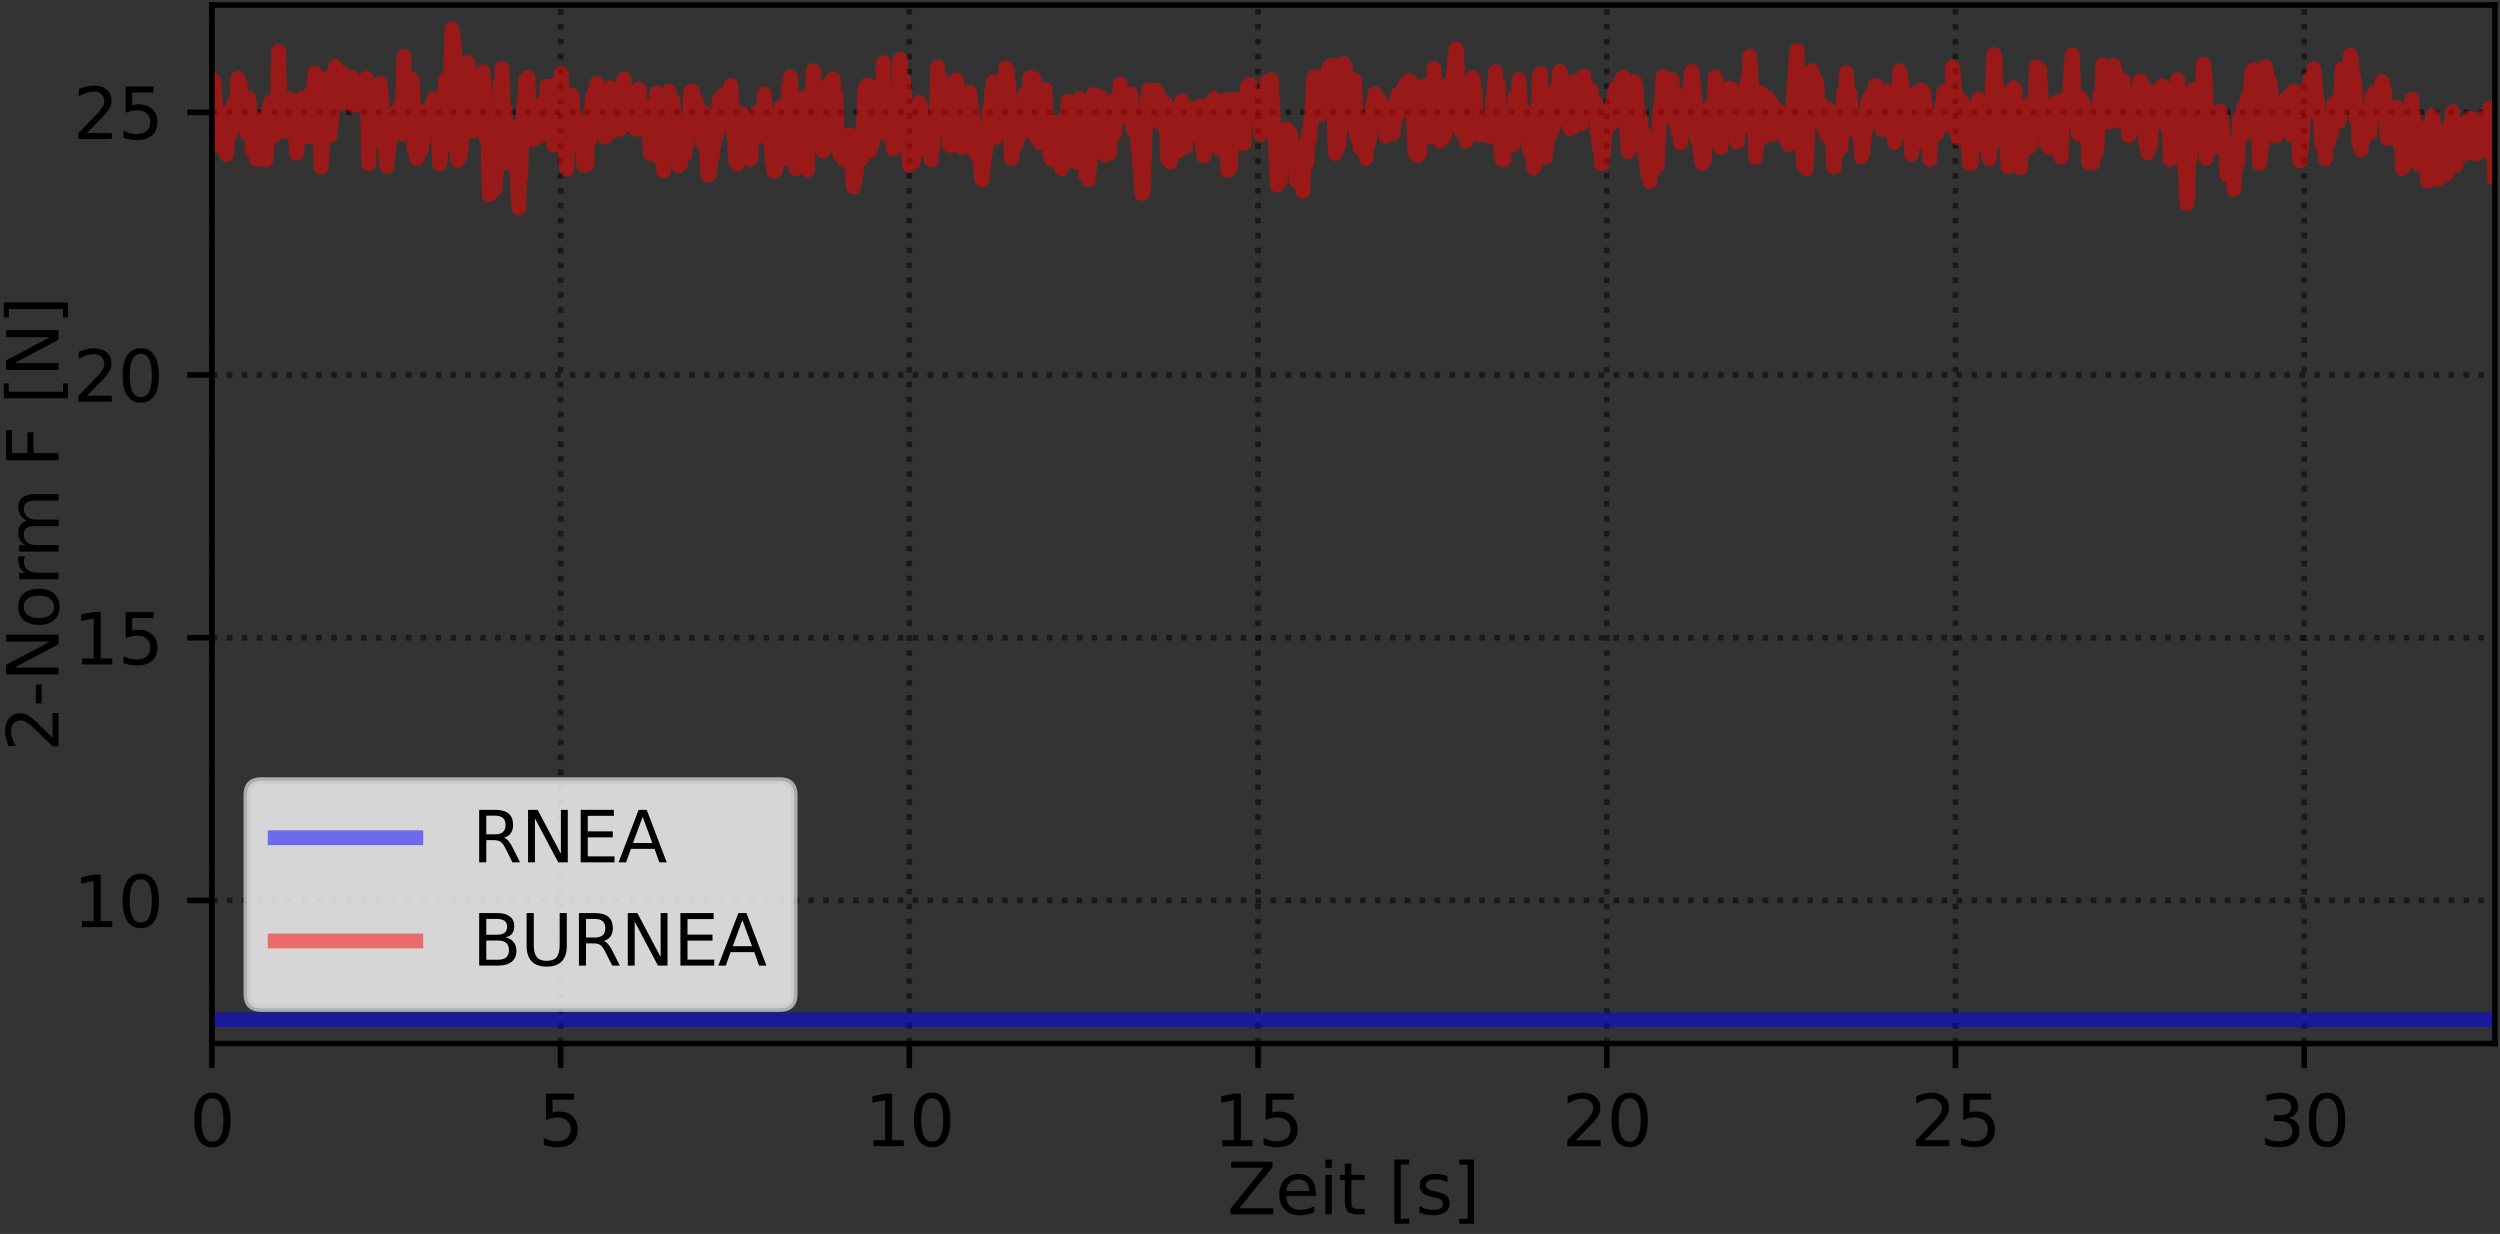<?xml version="1.0" encoding="utf-8" standalone="no"?>
<!DOCTYPE svg PUBLIC "-//W3C//DTD SVG 1.1//EN"
  "http://www.w3.org/Graphics/SVG/1.1/DTD/svg11.dtd">
<svg xmlns:xlink="http://www.w3.org/1999/xlink" width="355.44pt" height="175.44pt" viewBox="0 0 355.44 175.44" xmlns="http://www.w3.org/2000/svg" version="1.1">
 <rect x="0" y="0" width="355.44" height="175.44" fill="#333333" stroke="none"/>
 <defs>
  <style type="text/css">*{stroke-linejoin: round; stroke-linecap: butt}</style>
 </defs>
 <g id="figure_1">
  <g id="patch_1">
   <path d="M 0 175.44 
L 355.44 175.44 
L 355.44 0 
L 0 0 
L 0 175.44 
z
" style="fill: none"/>
  </g>
  <g id="axes_1">
   <g id="patch_2">
    <path d="M 30.123 148.363 
L 354.72 148.363 
L 354.72 0.72 
L 30.123 0.72 
L 30.123 148.363 
z
" style="fill: none"/>
   </g>
   <g id="matplotlib.axis_1">
    <g id="xtick_1">
     <g id="line2d_1">
      <path d="M 30.123 148.363 
L 30.123 0.72 
" clip-path="url(#p1f51d7707f)" style="fill: none; stroke-dasharray: 0.8,1.32; stroke-dashoffset: 0; stroke: #000000; stroke-opacity: 0.5; stroke-width: 0.8"/>
     </g>
     <g id="line2d_2">
      <defs>
       <path id="m13aacfbcdc" d="M 0 0 
L 0 3.5 
" style="stroke: #000000; stroke-width: 0.8"/>
      </defs>
      <g>
       <use xlink:href="#m13aacfbcdc" x="30.123" y="148.363" style="stroke: #000000; stroke-width: 0.8"/>
      </g>
     </g>
     <g id="text_1">
      <!-- 0 -->
      <g transform="translate(26.942 162.962) scale(0.1 -0.1)">
       <defs>
        <path id="DejaVuSans-30" d="M 2034 4250 
Q 1547 4250 1301 3770 
Q 1056 3291 1056 2328 
Q 1056 1369 1301 889 
Q 1547 409 2034 409 
Q 2525 409 2770 889 
Q 3016 1369 3016 2328 
Q 3016 3291 2770 3770 
Q 2525 4250 2034 4250 
z
M 2034 4750 
Q 2819 4750 3233 4129 
Q 3647 3509 3647 2328 
Q 3647 1150 3233 529 
Q 2819 -91 2034 -91 
Q 1250 -91 836 529 
Q 422 1150 422 2328 
Q 422 3509 836 4129 
Q 1250 4750 2034 4750 
z
" transform="scale(0.016)"/>
       </defs>
       <use xlink:href="#DejaVuSans-30"/>
      </g>
     </g>
    </g>
    <g id="xtick_2">
     <g id="line2d_3">
      <path d="M 79.702 148.363 
L 79.702 0.72 
" clip-path="url(#p1f51d7707f)" style="fill: none; stroke-dasharray: 0.8,1.32; stroke-dashoffset: 0; stroke: #000000; stroke-opacity: 0.5; stroke-width: 0.8"/>
     </g>
     <g id="line2d_4">
      <g>
       <use xlink:href="#m13aacfbcdc" x="79.702" y="148.363" style="stroke: #000000; stroke-width: 0.8"/>
      </g>
     </g>
     <g id="text_2">
      <!-- 5 -->
      <g transform="translate(76.521 162.962) scale(0.1 -0.1)">
       <defs>
        <path id="DejaVuSans-35" d="M 691 4666 
L 3169 4666 
L 3169 4134 
L 1269 4134 
L 1269 2991 
Q 1406 3038 1543 3061 
Q 1681 3084 1819 3084 
Q 2600 3084 3056 2656 
Q 3513 2228 3513 1497 
Q 3513 744 3044 326 
Q 2575 -91 1722 -91 
Q 1428 -91 1123 -41 
Q 819 9 494 109 
L 494 744 
Q 775 591 1075 516 
Q 1375 441 1709 441 
Q 2250 441 2565 725 
Q 2881 1009 2881 1497 
Q 2881 1984 2565 2268 
Q 2250 2553 1709 2553 
Q 1456 2553 1204 2497 
Q 953 2441 691 2322 
L 691 4666 
z
" transform="scale(0.016)"/>
       </defs>
       <use xlink:href="#DejaVuSans-35"/>
      </g>
     </g>
    </g>
    <g id="xtick_3">
     <g id="line2d_5">
      <path d="M 129.282 148.363 
L 129.282 0.72 
" clip-path="url(#p1f51d7707f)" style="fill: none; stroke-dasharray: 0.8,1.32; stroke-dashoffset: 0; stroke: #000000; stroke-opacity: 0.5; stroke-width: 0.8"/>
     </g>
     <g id="line2d_6">
      <g>
       <use xlink:href="#m13aacfbcdc" x="129.282" y="148.363" style="stroke: #000000; stroke-width: 0.8"/>
      </g>
     </g>
     <g id="text_3">
      <!-- 10 -->
      <g transform="translate(122.919 162.962) scale(0.1 -0.1)">
       <defs>
        <path id="DejaVuSans-31" d="M 794 531 
L 1825 531 
L 1825 4091 
L 703 3866 
L 703 4441 
L 1819 4666 
L 2450 4666 
L 2450 531 
L 3481 531 
L 3481 0 
L 794 0 
L 794 531 
z
" transform="scale(0.016)"/>
       </defs>
       <use xlink:href="#DejaVuSans-31"/>
       <use xlink:href="#DejaVuSans-30" x="63.623"/>
      </g>
     </g>
    </g>
    <g id="xtick_4">
     <g id="line2d_7">
      <path d="M 178.861 148.363 
L 178.861 0.72 
" clip-path="url(#p1f51d7707f)" style="fill: none; stroke-dasharray: 0.8,1.32; stroke-dashoffset: 0; stroke: #000000; stroke-opacity: 0.5; stroke-width: 0.8"/>
     </g>
     <g id="line2d_8">
      <g>
       <use xlink:href="#m13aacfbcdc" x="178.861" y="148.363" style="stroke: #000000; stroke-width: 0.8"/>
      </g>
     </g>
     <g id="text_4">
      <!-- 15 -->
      <g transform="translate(172.499 162.962) scale(0.1 -0.1)">
       <use xlink:href="#DejaVuSans-31"/>
       <use xlink:href="#DejaVuSans-35" x="63.623"/>
      </g>
     </g>
    </g>
    <g id="xtick_5">
     <g id="line2d_9">
      <path d="M 228.441 148.363 
L 228.441 0.72 
" clip-path="url(#p1f51d7707f)" style="fill: none; stroke-dasharray: 0.8,1.32; stroke-dashoffset: 0; stroke: #000000; stroke-opacity: 0.5; stroke-width: 0.8"/>
     </g>
     <g id="line2d_10">
      <g>
       <use xlink:href="#m13aacfbcdc" x="228.441" y="148.363" style="stroke: #000000; stroke-width: 0.8"/>
      </g>
     </g>
     <g id="text_5">
      <!-- 20 -->
      <g transform="translate(222.078 162.962) scale(0.1 -0.1)">
       <defs>
        <path id="DejaVuSans-32" d="M 1228 531 
L 3431 531 
L 3431 0 
L 469 0 
L 469 531 
Q 828 903 1448 1529 
Q 2069 2156 2228 2338 
Q 2531 2678 2651 2914 
Q 2772 3150 2772 3378 
Q 2772 3750 2511 3984 
Q 2250 4219 1831 4219 
Q 1534 4219 1204 4116 
Q 875 4013 500 3803 
L 500 4441 
Q 881 4594 1212 4672 
Q 1544 4750 1819 4750 
Q 2544 4750 2975 4387 
Q 3406 4025 3406 3419 
Q 3406 3131 3298 2873 
Q 3191 2616 2906 2266 
Q 2828 2175 2409 1742 
Q 1991 1309 1228 531 
z
" transform="scale(0.016)"/>
       </defs>
       <use xlink:href="#DejaVuSans-32"/>
       <use xlink:href="#DejaVuSans-30" x="63.623"/>
      </g>
     </g>
    </g>
    <g id="xtick_6">
     <g id="line2d_11">
      <path d="M 278.02 148.363 
L 278.02 0.72 
" clip-path="url(#p1f51d7707f)" style="fill: none; stroke-dasharray: 0.8,1.32; stroke-dashoffset: 0; stroke: #000000; stroke-opacity: 0.5; stroke-width: 0.8"/>
     </g>
     <g id="line2d_12">
      <g>
       <use xlink:href="#m13aacfbcdc" x="278.02" y="148.363" style="stroke: #000000; stroke-width: 0.8"/>
      </g>
     </g>
     <g id="text_6">
      <!-- 25 -->
      <g transform="translate(271.657 162.962) scale(0.1 -0.1)">
       <use xlink:href="#DejaVuSans-32"/>
       <use xlink:href="#DejaVuSans-35" x="63.623"/>
      </g>
     </g>
    </g>
    <g id="xtick_7">
     <g id="line2d_13">
      <path d="M 327.599 148.363 
L 327.599 0.72 
" clip-path="url(#p1f51d7707f)" style="fill: none; stroke-dasharray: 0.8,1.32; stroke-dashoffset: 0; stroke: #000000; stroke-opacity: 0.5; stroke-width: 0.8"/>
     </g>
     <g id="line2d_14">
      <g>
       <use xlink:href="#m13aacfbcdc" x="327.599" y="148.363" style="stroke: #000000; stroke-width: 0.8"/>
      </g>
     </g>
     <g id="text_7">
      <!-- 30 -->
      <g transform="translate(321.237 162.962) scale(0.1 -0.1)">
       <defs>
        <path id="DejaVuSans-33" d="M 2597 2516 
Q 3050 2419 3304 2112 
Q 3559 1806 3559 1356 
Q 3559 666 3084 287 
Q 2609 -91 1734 -91 
Q 1441 -91 1130 -33 
Q 819 25 488 141 
L 488 750 
Q 750 597 1062 519 
Q 1375 441 1716 441 
Q 2309 441 2620 675 
Q 2931 909 2931 1356 
Q 2931 1769 2642 2001 
Q 2353 2234 1838 2234 
L 1294 2234 
L 1294 2753 
L 1863 2753 
Q 2328 2753 2575 2939 
Q 2822 3125 2822 3475 
Q 2822 3834 2567 4026 
Q 2313 4219 1838 4219 
Q 1578 4219 1281 4162 
Q 984 4106 628 3988 
L 628 4550 
Q 988 4650 1302 4700 
Q 1616 4750 1894 4750 
Q 2613 4750 3031 4423 
Q 3450 4097 3450 3541 
Q 3450 3153 3228 2886 
Q 3006 2619 2597 2516 
z
" transform="scale(0.016)"/>
       </defs>
       <use xlink:href="#DejaVuSans-33"/>
       <use xlink:href="#DejaVuSans-30" x="63.623"/>
      </g>
     </g>
    </g>
    <g id="text_8">
     <!-- Zeit [s] -->
     <g transform="translate(174.475 172.64) scale(0.1 -0.1)">
      <defs>
       <path id="DejaVuSans-5a" d="M 359 4666 
L 4025 4666 
L 4025 4184 
L 1075 531 
L 4097 531 
L 4097 0 
L 288 0 
L 288 481 
L 3238 4134 
L 359 4134 
L 359 4666 
z
" transform="scale(0.016)"/>
       <path id="DejaVuSans-65" d="M 3597 1894 
L 3597 1613 
L 953 1613 
Q 991 1019 1311 708 
Q 1631 397 2203 397 
Q 2534 397 2845 478 
Q 3156 559 3463 722 
L 3463 178 
Q 3153 47 2828 -22 
Q 2503 -91 2169 -91 
Q 1331 -91 842 396 
Q 353 884 353 1716 
Q 353 2575 817 3079 
Q 1281 3584 2069 3584 
Q 2775 3584 3186 3129 
Q 3597 2675 3597 1894 
z
M 3022 2063 
Q 3016 2534 2758 2815 
Q 2500 3097 2075 3097 
Q 1594 3097 1305 2825 
Q 1016 2553 972 2059 
L 3022 2063 
z
" transform="scale(0.016)"/>
       <path id="DejaVuSans-69" d="M 603 3500 
L 1178 3500 
L 1178 0 
L 603 0 
L 603 3500 
z
M 603 4863 
L 1178 4863 
L 1178 4134 
L 603 4134 
L 603 4863 
z
" transform="scale(0.016)"/>
       <path id="DejaVuSans-74" d="M 1172 4494 
L 1172 3500 
L 2356 3500 
L 2356 3053 
L 1172 3053 
L 1172 1153 
Q 1172 725 1289 603 
Q 1406 481 1766 481 
L 2356 481 
L 2356 0 
L 1766 0 
Q 1100 0 847 248 
Q 594 497 594 1153 
L 594 3053 
L 172 3053 
L 172 3500 
L 594 3500 
L 594 4494 
L 1172 4494 
z
" transform="scale(0.016)"/>
       <path id="DejaVuSans-20" transform="scale(0.016)"/>
       <path id="DejaVuSans-5b" d="M 550 4863 
L 1875 4863 
L 1875 4416 
L 1125 4416 
L 1125 -397 
L 1875 -397 
L 1875 -844 
L 550 -844 
L 550 4863 
z
" transform="scale(0.016)"/>
       <path id="DejaVuSans-73" d="M 2834 3397 
L 2834 2853 
Q 2591 2978 2328 3040 
Q 2066 3103 1784 3103 
Q 1356 3103 1142 2972 
Q 928 2841 928 2578 
Q 928 2378 1081 2264 
Q 1234 2150 1697 2047 
L 1894 2003 
Q 2506 1872 2764 1633 
Q 3022 1394 3022 966 
Q 3022 478 2636 193 
Q 2250 -91 1575 -91 
Q 1294 -91 989 -36 
Q 684 19 347 128 
L 347 722 
Q 666 556 975 473 
Q 1284 391 1588 391 
Q 1994 391 2212 530 
Q 2431 669 2431 922 
Q 2431 1156 2273 1281 
Q 2116 1406 1581 1522 
L 1381 1569 
Q 847 1681 609 1914 
Q 372 2147 372 2553 
Q 372 3047 722 3315 
Q 1072 3584 1716 3584 
Q 2034 3584 2315 3537 
Q 2597 3491 2834 3397 
z
" transform="scale(0.016)"/>
       <path id="DejaVuSans-5d" d="M 1947 4863 
L 1947 -844 
L 622 -844 
L 622 -397 
L 1369 -397 
L 1369 4416 
L 622 4416 
L 622 4863 
L 1947 4863 
z
" transform="scale(0.016)"/>
      </defs>
      <use xlink:href="#DejaVuSans-5a"/>
      <use xlink:href="#DejaVuSans-65" x="68.506"/>
      <use xlink:href="#DejaVuSans-69" x="130.029"/>
      <use xlink:href="#DejaVuSans-74" x="157.812"/>
      <use xlink:href="#DejaVuSans-20" x="197.021"/>
      <use xlink:href="#DejaVuSans-5b" x="228.809"/>
      <use xlink:href="#DejaVuSans-73" x="267.822"/>
      <use xlink:href="#DejaVuSans-5d" x="319.922"/>
     </g>
    </g>
   </g>
   <g id="matplotlib.axis_2">
    <g id="ytick_1">
     <g id="line2d_15">
      <path d="M 30.123 128.019 
L 354.72 128.019 
" clip-path="url(#p1f51d7707f)" style="fill: none; stroke-dasharray: 0.8,1.32; stroke-dashoffset: 0; stroke: #000000; stroke-opacity: 0.5; stroke-width: 0.8"/>
     </g>
     <g id="line2d_16">
      <defs>
       <path id="mc0b5b5fee8" d="M 0 0 
L -3.5 0 
" style="stroke: #000000; stroke-width: 0.8"/>
      </defs>
      <g>
       <use xlink:href="#mc0b5b5fee8" x="30.123" y="128.019" style="stroke: #000000; stroke-width: 0.8"/>
      </g>
     </g>
     <g id="text_9">
      <!-- 10 -->
      <g transform="translate(10.398 131.819) scale(0.1 -0.1)">
       <use xlink:href="#DejaVuSans-31"/>
       <use xlink:href="#DejaVuSans-30" x="63.623"/>
      </g>
     </g>
    </g>
    <g id="ytick_2">
     <g id="line2d_17">
      <path d="M 30.123 90.668 
L 354.72 90.668 
" clip-path="url(#p1f51d7707f)" style="fill: none; stroke-dasharray: 0.8,1.32; stroke-dashoffset: 0; stroke: #000000; stroke-opacity: 0.5; stroke-width: 0.8"/>
     </g>
     <g id="line2d_18">
      <g>
       <use xlink:href="#mc0b5b5fee8" x="30.123" y="90.668" style="stroke: #000000; stroke-width: 0.8"/>
      </g>
     </g>
     <g id="text_10">
      <!-- 15 -->
      <g transform="translate(10.398 94.467) scale(0.1 -0.1)">
       <use xlink:href="#DejaVuSans-31"/>
       <use xlink:href="#DejaVuSans-35" x="63.623"/>
      </g>
     </g>
    </g>
    <g id="ytick_3">
     <g id="line2d_19">
      <path d="M 30.123 53.317 
L 354.72 53.317 
" clip-path="url(#p1f51d7707f)" style="fill: none; stroke-dasharray: 0.8,1.32; stroke-dashoffset: 0; stroke: #000000; stroke-opacity: 0.5; stroke-width: 0.8"/>
     </g>
     <g id="line2d_20">
      <g>
       <use xlink:href="#mc0b5b5fee8" x="30.123" y="53.317" style="stroke: #000000; stroke-width: 0.8"/>
      </g>
     </g>
     <g id="text_11">
      <!-- 20 -->
      <g transform="translate(10.398 57.116) scale(0.1 -0.1)">
       <use xlink:href="#DejaVuSans-32"/>
       <use xlink:href="#DejaVuSans-30" x="63.623"/>
      </g>
     </g>
    </g>
    <g id="ytick_4">
     <g id="line2d_21">
      <path d="M 30.123 15.966 
L 354.72 15.966 
" clip-path="url(#p1f51d7707f)" style="fill: none; stroke-dasharray: 0.8,1.32; stroke-dashoffset: 0; stroke: #000000; stroke-opacity: 0.5; stroke-width: 0.8"/>
     </g>
     <g id="line2d_22">
      <g>
       <use xlink:href="#mc0b5b5fee8" x="30.123" y="15.966" style="stroke: #000000; stroke-width: 0.8"/>
      </g>
     </g>
     <g id="text_12">
      <!-- 25 -->
      <g transform="translate(10.398 19.765) scale(0.1 -0.1)">
       <use xlink:href="#DejaVuSans-32"/>
       <use xlink:href="#DejaVuSans-35" x="63.623"/>
      </g>
     </g>
    </g>
    <g id="text_13">
     <!-- 2-Norm F [N] -->
     <g transform="translate(8.318 106.861) rotate(-90) scale(0.1 -0.1)">
      <defs>
       <path id="DejaVuSans-2d" d="M 313 2009 
L 1997 2009 
L 1997 1497 
L 313 1497 
L 313 2009 
z
" transform="scale(0.016)"/>
       <path id="DejaVuSans-4e" d="M 628 4666 
L 1478 4666 
L 3547 763 
L 3547 4666 
L 4159 4666 
L 4159 0 
L 3309 0 
L 1241 3903 
L 1241 0 
L 628 0 
L 628 4666 
z
" transform="scale(0.016)"/>
       <path id="DejaVuSans-6f" d="M 1959 3097 
Q 1497 3097 1228 2736 
Q 959 2375 959 1747 
Q 959 1119 1226 758 
Q 1494 397 1959 397 
Q 2419 397 2687 759 
Q 2956 1122 2956 1747 
Q 2956 2369 2687 2733 
Q 2419 3097 1959 3097 
z
M 1959 3584 
Q 2709 3584 3137 3096 
Q 3566 2609 3566 1747 
Q 3566 888 3137 398 
Q 2709 -91 1959 -91 
Q 1206 -91 779 398 
Q 353 888 353 1747 
Q 353 2609 779 3096 
Q 1206 3584 1959 3584 
z
" transform="scale(0.016)"/>
       <path id="DejaVuSans-72" d="M 2631 2963 
Q 2534 3019 2420 3045 
Q 2306 3072 2169 3072 
Q 1681 3072 1420 2755 
Q 1159 2438 1159 1844 
L 1159 0 
L 581 0 
L 581 3500 
L 1159 3500 
L 1159 2956 
Q 1341 3275 1631 3429 
Q 1922 3584 2338 3584 
Q 2397 3584 2469 3576 
Q 2541 3569 2628 3553 
L 2631 2963 
z
" transform="scale(0.016)"/>
       <path id="DejaVuSans-6d" d="M 3328 2828 
Q 3544 3216 3844 3400 
Q 4144 3584 4550 3584 
Q 5097 3584 5394 3201 
Q 5691 2819 5691 2113 
L 5691 0 
L 5113 0 
L 5113 2094 
Q 5113 2597 4934 2840 
Q 4756 3084 4391 3084 
Q 3944 3084 3684 2787 
Q 3425 2491 3425 1978 
L 3425 0 
L 2847 0 
L 2847 2094 
Q 2847 2600 2669 2842 
Q 2491 3084 2119 3084 
Q 1678 3084 1418 2786 
Q 1159 2488 1159 1978 
L 1159 0 
L 581 0 
L 581 3500 
L 1159 3500 
L 1159 2956 
Q 1356 3278 1631 3431 
Q 1906 3584 2284 3584 
Q 2666 3584 2933 3390 
Q 3200 3197 3328 2828 
z
" transform="scale(0.016)"/>
       <path id="DejaVuSans-46" d="M 628 4666 
L 3309 4666 
L 3309 4134 
L 1259 4134 
L 1259 2759 
L 3109 2759 
L 3109 2228 
L 1259 2228 
L 1259 0 
L 628 0 
L 628 4666 
z
" transform="scale(0.016)"/>
      </defs>
      <use xlink:href="#DejaVuSans-32"/>
      <use xlink:href="#DejaVuSans-2d" x="63.623"/>
      <use xlink:href="#DejaVuSans-4e" x="99.707"/>
      <use xlink:href="#DejaVuSans-6f" x="174.512"/>
      <use xlink:href="#DejaVuSans-72" x="235.693"/>
      <use xlink:href="#DejaVuSans-6d" x="275.057"/>
      <use xlink:href="#DejaVuSans-20" x="372.469"/>
      <use xlink:href="#DejaVuSans-46" x="404.256"/>
      <use xlink:href="#DejaVuSans-20" x="461.775"/>
      <use xlink:href="#DejaVuSans-5b" x="493.562"/>
      <use xlink:href="#DejaVuSans-4e" x="532.576"/>
      <use xlink:href="#DejaVuSans-5d" x="607.381"/>
     </g>
    </g>
   </g>
   <g id="line2d_23">
    <path d="M 30.123 144.982 
L 354.72 144.982 
L 354.72 144.982 
" clip-path="url(#p1f51d7707f)" style="fill: none; stroke: #0000ff; stroke-opacity: 0.5; stroke-width: 2.1; stroke-linecap: square"/>
   </g>
   <g id="line2d_24">
    <path d="M 30.123 17.145 
L 30.364 11.454 
L 30.47 12.13 
L 30.488 15.486 
L 30.547 13.925 
L 30.629 14.276 
L 30.687 19.583 
L 30.765 18.866 
L 30.846 17.675 
L 30.946 18.22 
L 31.033 16.902 
L 31.125 20.742 
L 31.185 20.42 
L 31.345 17.575 
L 31.425 19.052 
L 31.545 17.658 
L 31.685 20.585 
L 31.764 18.085 
L 31.864 18.779 
L 32.004 17.121 
L 32.203 21.981 
L 32.403 19.633 
L 32.525 17.172 
L 32.604 17.834 
L 32.684 15.818 
L 32.824 16.633 
L 32.847 18.79 
L 32.924 17.794 
L 33.084 16.317 
L 33.248 14.585 
L 33.503 17.565 
L 33.824 11.115 
L 33.904 11.659 
L 33.99 14.295 
L 34.073 14.146 
L 34.166 11.968 
L 34.326 14.262 
L 34.406 15.149 
L 34.486 14.694 
L 34.654 17.489 
L 34.731 14.927 
L 35.146 19.002 
L 35.225 18.652 
L 35.392 14.015 
L 35.568 16.786 
L 35.648 16.166 
L 35.888 21.426 
L 36.048 17.746 
L 36.212 18.897 
L 36.309 18.66 
L 36.469 22.7 
L 36.549 22.082 
L 36.721 18.97 
L 36.792 19.811 
L 36.888 18.894 
L 36.968 18.986 
L 37.144 20.948 
L 37.209 19.603 
L 37.291 20.231 
L 37.451 17.939 
L 37.529 16.774 
L 37.628 17.941 
L 37.789 22.706 
L 37.868 22.083 
L 38.211 15.618 
L 38.289 17.346 
L 38.452 14.525 
L 38.611 15.648 
L 38.771 17.153 
L 38.891 19.337 
L 39.191 14.754 
L 39.33 18.313 
L 39.512 12.153 
L 39.609 7.307 
L 39.932 17.955 
L 40.034 16.548 
L 40.096 14.446 
L 40.179 14.681 
L 40.594 18.793 
L 40.772 16.901 
L 40.857 16.299 
L 40.939 16.772 
L 41.198 14.059 
L 41.342 14.749 
L 41.523 18.806 
L 41.673 17.448 
L 41.853 16.4 
L 41.952 14.654 
L 42.123 21.354 
L 42.135 21.794 
L 42.208 21.676 
L 42.297 18.795 
L 42.436 15.798 
L 42.517 15.274 
L 42.617 15.561 
L 42.776 18.936 
L 43.016 13.934 
L 43.178 17.173 
L 43.257 17.925 
L 43.503 14.592 
L 43.616 15.882 
L 43.717 15.69 
L 43.818 19.447 
L 44.008 13.468 
L 44.076 13.871 
L 44.345 18.344 
L 44.755 10.38 
L 44.936 11.877 
L 45.056 12.063 
L 45.215 14.887 
L 45.294 13.758 
L 45.395 15.663 
L 45.635 23.796 
L 45.734 23.258 
L 45.939 18.624 
L 45.974 16.014 
L 46.054 16.024 
L 46.134 16.655 
L 46.234 15.614 
L 46.474 11.125 
L 46.553 11.68 
L 46.933 19.248 
L 46.973 15.099 
L 47.04 15.293 
L 47.132 17.451 
L 47.657 9.47 
L 47.713 10.345 
L 47.793 14.418 
L 47.886 14.153 
L 47.953 11.245 
L 48.093 12.206 
L 48.152 12.171 
L 48.213 11.496 
L 48.372 14.527 
L 48.653 10.407 
L 48.713 11.258 
L 48.793 14.679 
L 48.873 13.893 
L 48.993 13.848 
L 49.172 12.431 
L 49.352 13.631 
L 49.412 13.438 
L 49.473 13.521 
L 49.587 14.282 
L 49.612 13.925 
L 49.693 13.385 
L 49.793 13.563 
L 49.996 11.127 
L 50.037 11.018 
L 50.217 14.976 
L 50.372 12.77 
L 50.578 14.239 
L 50.623 12.878 
L 50.623 14.464 
L 50.703 13.546 
L 50.937 12.907 
L 50.974 13.532 
L 50.995 11.988 
L 51.074 12.231 
L 51.167 14.43 
L 51.186 13.671 
L 51.266 14.684 
L 51.453 13.154 
L 51.571 14.192 
L 51.686 13.969 
L 51.77 14.682 
L 51.929 12.898 
L 52.048 15.458 
L 52.088 11.138 
L 52.169 12.054 
L 52.428 23.312 
L 52.508 20.787 
L 52.668 16.514 
L 52.787 17.559 
L 52.852 13.516 
L 52.929 14.771 
L 53.112 17.24 
L 53.411 13.538 
L 53.611 14.096 
L 53.691 16.771 
L 53.752 16.726 
L 53.833 14.999 
L 53.978 14.563 
L 54.071 11.883 
L 54.251 13.919 
L 54.432 17.677 
L 54.512 16.877 
L 54.656 20.639 
L 54.752 20.75 
L 54.992 23.636 
L 55.011 23.136 
L 55.87 16.584 
L 56.336 15.898 
L 56.772 16.473 
L 56.79 18.193 
L 56.869 17.022 
L 56.97 14.98 
L 57.131 19.038 
L 57.43 8.016 
L 57.451 10.721 
L 57.691 12.188 
L 57.709 14.376 
L 57.849 15.856 
L 57.992 11.669 
L 58.269 17.092 
L 58.453 11.965 
L 58.538 11.278 
L 58.69 12.61 
L 58.89 21.262 
L 58.95 20.813 
L 59.049 18.01 
L 59.237 22.528 
L 59.349 22.481 
L 59.449 18.063 
L 59.531 16.602 
L 59.689 17.173 
L 59.909 21.253 
L 60.129 18.495 
L 60.234 19.966 
L 60.288 19.211 
L 60.369 15.884 
L 60.444 17.745 
L 60.565 18.345 
L 60.844 15.831 
L 60.925 16.001 
L 61.104 17.517 
L 61.184 17.281 
L 61.364 15.603 
L 61.444 14.776 
L 61.504 15.657 
L 61.683 14.08 
L 61.763 14.315 
L 61.866 14.473 
L 62.023 17.353 
L 62.184 14.897 
L 62.344 18.449 
L 62.504 23.317 
L 62.604 22.696 
L 62.825 18.394 
L 63.004 20.93 
L 63.163 13.864 
L 63.302 12.808 
L 63.322 11.354 
L 63.424 12.757 
L 63.594 13.2 
L 63.595 12.533 
L 63.693 15.661 
L 63.992 12.499 
L 64.27 4.101 
L 64.41 4.809 
L 64.649 7.626 
L 65.069 22.793 
L 65.287 20.991 
L 65.31 20.96 
L 65.469 22.06 
L 65.567 20.38 
L 65.651 20.576 
L 65.728 19.842 
L 65.887 14.096 
L 66.128 13.106 
L 66.188 10.902 
L 66.232 11.008 
L 66.308 11.731 
L 66.467 8.857 
L 66.548 8.913 
L 66.728 16.131 
L 66.849 17.153 
L 66.868 15.334 
L 66.987 15.148 
L 67.047 16.012 
L 67.128 15.108 
L 67.207 17.431 
L 67.367 18.616 
L 67.488 12.744 
L 67.726 15.374 
L 67.807 16.84 
L 67.866 15.893 
L 68.007 15.443 
L 68.128 13.877 
L 68.246 16.165 
L 68.327 15.643 
L 68.386 13.948 
L 68.47 14.587 
L 68.544 16.377 
L 68.695 10.186 
L 68.879 13.336 
L 69.152 19.678 
L 69.271 17.517 
L 69.371 17.88 
L 69.535 27.721 
L 69.612 25.544 
L 69.692 23.059 
L 69.774 23.189 
L 69.858 25.158 
L 69.935 23.409 
L 70.193 26.832 
L 70.413 26.835 
L 70.433 21.093 
L 70.514 25.156 
L 70.653 22.581 
L 70.773 17.908 
L 70.853 17.871 
L 71.005 17.419 
L 71.094 11.987 
L 71.172 14.845 
L 71.192 14.558 
L 71.321 12.749 
L 71.357 9.724 
L 71.512 14.015 
L 71.594 16.113 
L 71.757 15.972 
L 71.832 15.635 
L 72.053 21.436 
L 72.093 21.62 
L 72.255 23.21 
L 72.334 22.93 
L 72.515 20.785 
L 72.618 21.304 
L 72.663 22.651 
L 72.775 20.959 
L 72.835 18.074 
L 72.986 18.911 
L 73.155 22.664 
L 73.174 21.439 
L 73.304 21.138 
L 73.348 21.331 
L 73.756 29.56 
L 73.897 25.335 
L 73.995 25.369 
L 74.155 21.152 
L 74.339 17.114 
L 74.419 16.504 
L 74.483 14.71 
L 74.578 14.747 
L 74.738 11.275 
L 74.818 11.968 
L 75.064 15.666 
L 75.079 10.996 
L 75.16 15.194 
L 75.22 15.247 
L 75.341 16.793 
L 75.4 14.739 
L 75.501 16.38 
L 75.58 19.908 
L 75.644 19.246 
L 75.742 14.995 
L 75.759 17.536 
L 75.9 19.833 
L 76.142 15.052 
L 76.342 18.921 
L 76.484 16.204 
L 76.541 19.213 
L 76.722 17.149 
L 76.822 19.29 
L 77.062 17.042 
L 77.123 15.49 
L 77.267 15.779 
L 77.286 16.359 
L 77.389 14.467 
L 77.467 14.741 
L 77.549 15.557 
L 77.785 12.245 
L 78.286 18.988 
L 78.37 18.458 
L 78.446 17.162 
L 78.546 17.525 
L 78.705 20.634 
L 78.792 19.196 
L 79.034 13.312 
L 79.191 11.864 
L 79.347 17.182 
L 79.427 16.999 
L 79.547 13.577 
L 79.607 14.224 
L 79.786 10.47 
L 80.35 21.334 
L 80.578 24.046 
L 80.627 23.715 
L 81.007 15.45 
L 81.187 14.29 
L 81.269 13.533 
L 81.368 13.781 
L 81.528 17.845 
L 81.667 16.47 
L 82.106 19.516 
L 82.188 19.107 
L 82.247 17.676 
L 82.428 20.618 
L 82.631 18.388 
L 82.836 19.975 
L 82.929 20.826 
L 82.992 23.462 
L 83.07 22.967 
L 83.27 20.752 
L 83.445 23.378 
L 83.579 17.492 
L 83.59 17.954 
L 83.685 19.739 
L 83.772 19.976 
L 83.952 15.818 
L 83.997 18.151 
L 84.231 13.878 
L 84.391 13.753 
L 84.454 15.159 
L 84.559 12.891 
L 84.735 13.406 
L 84.816 11.878 
L 84.894 13.868 
L 84.974 13.424 
L 85.055 12.696 
L 85.137 14.455 
L 85.236 14.876 
L 85.321 17.833 
L 85.394 15.279 
L 85.474 16.013 
L 85.806 19.297 
L 85.973 18.719 
L 86.055 19.488 
L 86.132 16.497 
L 86.218 16.877 
L 86.295 18.115 
L 86.552 13.364 
L 86.633 13.659 
L 86.712 14.27 
L 86.791 12.467 
L 86.874 12.519 
L 87.052 18.604 
L 87.292 14.405 
L 87.452 15.855 
L 87.531 15.437 
L 87.712 16.636 
L 87.873 13.798 
L 87.952 14.333 
L 88.114 18.361 
L 88.292 14.635 
L 88.701 11.198 
L 88.853 13.288 
L 88.934 13.016 
L 89.053 17.661 
L 89.111 16.489 
L 89.195 13.674 
L 89.371 17.282 
L 89.432 15.702 
L 89.52 17.712 
L 89.691 13.875 
L 89.771 14.009 
L 89.853 13.459 
L 89.953 15.011 
L 90.012 17.716 
L 90.092 17.25 
L 90.193 15.377 
L 90.258 15.722 
L 90.354 16.05 
L 90.432 18.386 
L 90.513 17.238 
L 90.606 17.696 
L 90.612 15.135 
L 90.673 15.663 
L 90.854 12.647 
L 91.094 16.17 
L 91.154 15.22 
L 91.175 15.971 
L 91.256 16.102 
L 91.443 18.436 
L 91.536 16.99 
L 91.595 17.114 
L 91.676 18.543 
L 91.835 15.208 
L 91.915 17.921 
L 92.076 15.259 
L 92.2 17.507 
L 92.259 16.531 
L 92.342 17.272 
L 92.44 21.84 
L 92.499 20.624 
L 92.639 20.557 
L 92.701 19.136 
L 92.739 15.593 
L 92.92 15.812 
L 93 16.596 
L 93.02 15.237 
L 93.261 16.374 
L 93.341 15.383 
L 93.361 13.246 
L 93.422 14.415 
L 93.8 22.484 
L 93.821 21.752 
L 93.902 21.124 
L 94.002 21.549 
L 94.062 19.491 
L 94.081 22.112 
L 94.161 22.249 
L 94.342 24.323 
L 94.361 21.796 
L 94.48 21.935 
L 94.56 16.543 
L 94.641 17.548 
L 94.721 15.52 
L 94.841 15.409 
L 94.921 16.581 
L 94.94 13.424 
L 95.022 15.507 
L 95.121 12.968 
L 95.181 14.912 
L 95.281 14.407 
L 95.382 16.709 
L 95.501 15.619 
L 95.582 17.751 
L 95.641 14.256 
L 96.056 19.826 
L 96.12 19.038 
L 96.16 18.647 
L 96.3 19.216 
L 96.35 18.882 
L 96.419 21.502 
L 96.5 23.571 
L 96.581 20.436 
L 96.72 21.85 
L 96.743 23.293 
L 96.8 19.358 
L 96.88 20.621 
L 96.962 20.386 
L 97.108 20.319 
L 97.13 21.664 
L 97.205 19.334 
L 97.382 21.945 
L 97.549 19.133 
L 97.623 20.429 
L 97.866 17.234 
L 98.021 16.603 
L 98.225 12.992 
L 98.303 15.475 
L 98.364 14.963 
L 98.462 12.959 
L 98.523 14.505 
L 98.684 15.096 
L 98.723 16.709 
L 98.941 14.196 
L 99.146 15.339 
L 99.209 15.156 
L 99.361 18.604 
L 99.443 16.84 
L 99.521 17.263 
L 99.566 17.255 
L 99.704 18.77 
L 99.783 18.083 
L 99.865 20.322 
L 100.064 17.316 
L 100.164 16.167 
L 100.184 16.836 
L 100.664 24.908 
L 100.706 21.718 
L 100.865 24.819 
L 101.043 22.857 
L 101.183 21.233 
L 101.27 22.213 
L 101.343 20.184 
L 101.503 20.704 
L 101.682 18.299 
L 101.844 19.258 
L 101.922 19.088 
L 102.222 14.243 
L 102.342 16.496 
L 102.683 14.556 
L 102.766 13.498 
L 102.964 15.566 
L 103.003 14.844 
L 103.083 15.698 
L 103.166 15.683 
L 103.254 14.754 
L 103.464 16.338 
L 103.903 12.156 
L 104.068 15.031 
L 104.158 18.67 
L 104.244 16.454 
L 104.572 22.94 
L 104.804 23.327 
L 104.887 18.573 
L 104.984 17.736 
L 105.154 20.677 
L 105.31 17.163 
L 105.384 17.312 
L 105.564 16.178 
L 105.724 19.307 
L 105.804 17.358 
L 105.884 17.493 
L 106.383 22.37 
L 106.543 21.172 
L 106.624 22.68 
L 106.74 22.365 
L 107.042 17.002 
L 107.126 18.223 
L 107.209 17.745 
L 107.285 19.639 
L 107.542 17.015 
L 107.628 16.082 
L 107.703 16.467 
L 107.865 19.22 
L 108.131 15.477 
L 108.284 16.248 
L 108.444 15.924 
L 108.525 18.567 
L 108.545 18.49 
L 108.685 13.374 
L 108.787 19.356 
L 108.968 17.531 
L 109.025 18.95 
L 109.185 17.451 
L 109.272 19.888 
L 109.365 18.256 
L 109.451 20.033 
L 109.649 16.984 
L 109.78 23.017 
L 109.87 21.359 
L 110.009 24.337 
L 110.089 23.467 
L 110.248 24.172 
L 110.288 22.113 
L 110.36 22.41 
L 110.428 21.852 
L 110.667 16.051 
L 110.707 17.706 
L 110.811 18.14 
L 110.929 15.251 
L 111.196 17.245 
L 111.348 20.854 
L 111.428 20.807 
L 111.508 22.66 
L 111.727 19.066 
L 111.772 20.07 
L 111.908 16.974 
L 112.008 15.792 
L 112.089 12.501 
L 112.249 13.869 
L 112.35 10.927 
L 112.489 12.748 
L 112.509 15.256 
L 112.73 18.07 
L 112.908 22.322 
L 112.998 21.975 
L 113.068 22.424 
L 113.151 23.984 
L 113.285 22.782 
L 113.333 23.437 
L 113.41 21.701 
L 113.489 21.986 
L 113.569 22.417 
L 113.768 21.24 
L 114.029 16.733 
L 114.089 19.37 
L 114.149 19.218 
L 114.309 13.939 
L 114.41 14.068 
L 114.568 15.507 
L 114.828 24.17 
L 114.848 21.278 
L 114.949 19.397 
L 114.975 15.925 
L 115.148 20.983 
L 115.232 20.513 
L 115.628 10.052 
L 115.727 10.764 
L 115.807 12.869 
L 115.907 12.447 
L 115.987 12.976 
L 116.168 12.115 
L 116.551 19.06 
L 116.669 18.96 
L 116.708 20.722 
L 116.889 18.982 
L 117.068 21.499 
L 117.328 18.281 
L 117.371 19.098 
L 117.548 15.176 
L 117.628 15.837 
L 117.79 16.915 
L 117.865 16.488 
L 117.88 15.634 
L 117.953 16.291 
L 117.998 16.16 
L 118.061 16.882 
L 118.227 11.398 
L 118.366 15.046 
L 118.485 11.269 
L 118.546 12.546 
L 118.706 14.449 
L 118.81 13.468 
L 118.886 14.798 
L 119.046 20.796 
L 119.127 20.664 
L 119.226 19.209 
L 119.412 21.996 
L 119.45 19.686 
L 119.527 21.985 
L 119.707 19.551 
L 119.895 21.689 
L 119.988 21.616 
L 120.028 22.713 
L 120.214 19.494 
L 120.491 22.265 
L 120.625 21.479 
L 120.858 19.177 
L 121.315 26.352 
L 121.353 26.599 
L 121.432 25.399 
L 121.511 25.777 
L 121.591 25.546 
L 122.193 20.498 
L 122.495 22.592 
L 122.594 22.211 
L 122.957 12.851 
L 122.996 14.609 
L 123.076 14.283 
L 123.177 12.204 
L 123.256 14.167 
L 123.318 12.055 
L 123.456 12.087 
L 123.736 21.468 
L 123.816 17.408 
L 123.901 18.718 
L 123.998 20.431 
L 124.077 18.559 
L 124.245 19.65 
L 124.325 18.583 
L 124.476 19.219 
L 124.516 18.965 
L 124.576 15.871 
L 124.678 18.707 
L 124.739 17.899 
L 124.9 15.221 
L 125 14.679 
L 125.059 14.879 
L 125.184 14.75 
L 125.319 12.126 
L 125.459 12.461 
L 125.579 8.885 
L 125.718 13.692 
L 125.798 14.472 
L 125.878 12.86 
L 125.978 15.214 
L 126.182 13.371 
L 126.376 19.383 
L 126.54 17.641 
L 126.637 17.262 
L 126.732 18.78 
L 126.797 17.202 
L 126.976 21.099 
L 127.057 20.742 
L 127.158 21.025 
L 127.636 14.474 
L 127.741 14.55 
L 127.91 8.809 
L 128.018 8.414 
L 128.036 10.525 
L 128.176 13.119 
L 128.217 11.291 
L 128.297 12.381 
L 128.397 12.164 
L 128.476 11.45 
L 128.556 12.763 
L 128.716 18.453 
L 128.78 18.919 
L 129.018 17.283 
L 129.118 20.42 
L 129.136 19.543 
L 129.276 23.439 
L 129.437 20.816 
L 129.699 22.967 
L 129.776 22.803 
L 129.858 23.004 
L 129.953 22.365 
L 130.032 20.638 
L 130.133 20.799 
L 130.176 21.515 
L 130.452 15.199 
L 130.593 16.646 
L 130.675 14.536 
L 130.691 14.823 
L 130.81 15.16 
L 130.935 17.426 
L 130.95 15.389 
L 131.011 17.944 
L 131.114 20.885 
L 131.213 20.457 
L 131.272 20.998 
L 131.351 20.138 
L 131.531 21.229 
L 131.598 19.794 
L 131.673 21.153 
L 131.855 17.836 
L 131.917 17.602 
L 132.196 21.013 
L 132.277 18.955 
L 132.414 22.759 
L 132.495 20.905 
L 132.594 21.207 
L 132.795 18.458 
L 132.874 19.067 
L 133.034 18.165 
L 133.114 17.405 
L 133.319 9.538 
L 133.575 15.644 
L 133.835 11.378 
L 134.076 13.36 
L 134.177 16.287 
L 134.236 14.911 
L 134.399 13.183 
L 134.501 15.171 
L 134.515 13.226 
L 134.897 19.232 
L 134.977 20.456 
L 135.116 19.52 
L 135.179 20.751 
L 135.238 20.302 
L 135.439 16.213 
L 135.491 17.175 
L 135.558 17.168 
L 135.757 15.993 
L 135.976 11.381 
L 136.216 15.312 
L 136.296 15.641 
L 136.396 17.272 
L 136.556 16.287 
L 136.798 21.038 
L 136.876 19.92 
L 136.959 20.465 
L 137.216 17.702 
L 137.376 19.33 
L 137.575 17.46 
L 137.736 16.116 
L 137.822 13.132 
L 138.2 16.083 
L 138.371 17.549 
L 138.536 20.109 
L 138.616 21.404 
L 138.753 21.595 
L 138.774 19.707 
L 138.866 21.978 
L 138.973 21.88 
L 139.113 19.428 
L 139.195 22.403 
L 139.293 20.685 
L 139.522 25.344 
L 139.633 25.591 
L 139.804 21.451 
L 139.885 23.388 
L 139.925 22.153 
L 140.027 18.953 
L 140.124 21.738 
L 140.205 21.247 
L 140.363 17.865 
L 140.505 19.755 
L 140.685 15.38 
L 140.704 16.581 
L 140.767 17.071 
L 140.848 16.409 
L 141.01 12.779 
L 141.125 15.237 
L 141.251 11.651 
L 141.567 19.588 
L 141.708 17.188 
L 141.827 17.418 
L 141.927 13.543 
L 142.007 15.262 
L 142.167 18.012 
L 142.247 18.163 
L 142.408 16.711 
L 142.716 17.994 
L 142.827 17.627 
L 143.007 9.62 
L 143.167 10.032 
L 143.271 12.585 
L 143.393 11.704 
L 143.448 12.105 
L 143.767 22.458 
L 143.85 22.566 
L 144.147 19.334 
L 144.309 18.491 
L 144.502 20.506 
L 144.767 16.125 
L 144.928 19.33 
L 145.027 19.094 
L 145.067 17.962 
L 145.227 18.74 
L 145.366 16.843 
L 145.392 14.802 
L 145.505 15.671 
L 145.548 17.659 
L 145.727 13.393 
L 145.808 14.088 
L 145.887 15.944 
L 146.048 13.846 
L 146.219 17.718 
L 146.401 10.998 
L 146.498 12.539 
L 146.659 15.829 
L 146.957 11.133 
L 147.039 11.533 
L 147.217 19.421 
L 147.438 17.252 
L 147.798 20.322 
L 148.038 16.364 
L 148.122 16.684 
L 148.237 16.498 
L 148.378 14.597 
L 148.458 15.891 
L 148.559 12.665 
L 148.778 16.818 
L 148.859 17.078 
L 149.017 19.294 
L 149.14 19.685 
L 149.217 21.756 
L 149.277 19.959 
L 149.396 22.637 
L 149.538 21.099 
L 149.618 19.203 
L 149.722 19.303 
L 149.857 17.821 
L 149.939 18.667 
L 150.017 17.445 
L 150.117 17.721 
L 150.259 19.742 
L 150.357 19.538 
L 150.437 19.805 
L 150.516 19.286 
L 150.842 22.936 
L 150.936 23.965 
L 151.015 21.157 
L 151.16 20.649 
L 151.275 23.345 
L 151.457 20.398 
L 151.514 16.69 
L 151.594 18.103 
L 151.675 18.517 
L 151.754 17.377 
L 151.838 18.644 
L 151.853 14.376 
L 151.933 17.266 
L 152.193 16.601 
L 152.274 17.67 
L 152.394 20.821 
L 152.433 20.657 
L 152.494 20.457 
L 152.631 21.974 
L 152.673 21.492 
L 152.833 22.182 
L 152.896 20.503 
L 152.953 20.862 
L 153.013 23.029 
L 153.25 17.625 
L 153.481 14.045 
L 153.66 17.551 
L 153.76 17.185 
L 153.98 21.548 
L 154.059 20.796 
L 154.159 22.948 
L 154.3 23.34 
L 154.342 24.831 
L 154.482 24.541 
L 154.58 25.23 
L 154.658 23.98 
L 154.739 25.56 
L 154.821 23.652 
L 154.902 24.005 
L 155.143 20.794 
L 155.465 13.447 
L 155.843 17.231 
L 155.882 16.606 
L 156.002 15.675 
L 156.043 13.714 
L 156.124 15.26 
L 156.207 15.064 
L 156.303 15.138 
L 156.383 14.866 
L 156.543 13.809 
L 156.702 14.43 
L 156.882 18.87 
L 156.963 18.333 
L 157.043 18.937 
L 157.123 22.041 
L 157.446 18.104 
L 157.542 20.209 
L 157.622 18.215 
L 157.783 21.747 
L 157.949 17.12 
L 158.025 17.672 
L 158.044 14.396 
L 158.108 17.724 
L 158.204 17.908 
L 158.306 19.112 
L 158.366 17.919 
L 158.445 18.998 
L 158.605 15.054 
L 158.695 15.126 
L 158.781 15.605 
L 158.865 13.962 
L 158.946 14.359 
L 159.108 15.306 
L 159.265 11.934 
L 159.346 14.921 
L 159.428 13.872 
L 159.686 16.588 
L 159.843 14.12 
L 160.089 15.782 
L 160.264 13.487 
L 160.443 14.942 
L 160.524 15.334 
L 160.643 15.192 
L 160.79 13.302 
L 160.914 15.73 
L 161.09 18.452 
L 161.279 16.531 
L 161.436 18.182 
L 161.494 18.46 
L 161.571 17.996 
L 161.668 18.589 
L 161.833 20.975 
L 161.929 21.701 
L 162.348 27.529 
L 162.568 27.14 
L 162.749 20.34 
L 163.149 13.871 
L 163.248 14.575 
L 163.308 12.776 
L 163.507 14.455 
L 163.568 15.087 
L 163.669 14.924 
L 163.827 15.272 
L 163.907 16.462 
L 164.155 14.192 
L 164.246 14.697 
L 164.326 12.808 
L 164.406 14.062 
L 164.546 13.173 
L 164.627 13.235 
L 164.806 16.098 
L 164.969 15.185 
L 164.987 17.561 
L 165.066 16.288 
L 165.165 16.24 
L 165.227 15.3 
L 165.386 16.002 
L 165.472 14.493 
L 165.546 14.647 
L 165.682 14.729 
L 165.708 17.681 
L 165.825 18.106 
L 165.985 22.634 
L 166.066 21.232 
L 166.145 21.186 
L 166.386 23.046 
L 166.572 18.936 
L 166.625 16.172 
L 166.726 16.491 
L 166.792 15.53 
L 166.886 16.021 
L 167.152 20.348 
L 167.311 19.907 
L 167.432 20.205 
L 167.451 21.52 
L 167.617 18.359 
L 167.717 19.922 
L 167.817 19.862 
L 168.038 14.375 
L 168.516 20.918 
L 168.657 16.789 
L 168.698 16.928 
L 168.776 18.643 
L 168.956 17.5 
L 169.12 16.223 
L 169.197 17.277 
L 169.277 15.377 
L 169.381 18.457 
L 169.615 15.947 
L 169.693 19.2 
L 169.77 19.093 
L 169.95 18.934 
L 170.193 16.36 
L 170.251 18.36 
L 170.35 18.345 
L 170.469 18.131 
L 170.609 15.058 
L 170.968 19.645 
L 171.009 21.232 
L 171.088 21.175 
L 171.171 22.184 
L 171.269 20.89 
L 171.349 21.314 
L 171.428 20.784 
L 171.508 19.121 
L 171.588 19.478 
L 171.671 18.416 
L 171.789 18.906 
L 172.008 15.049 
L 172.091 15.848 
L 172.169 14.643 
L 172.329 18.296 
L 172.426 16.329 
L 172.553 17.111 
L 172.65 14.014 
L 172.673 16.195 
L 172.808 14.548 
L 172.867 18.174 
L 172.929 18.166 
L 173.011 19.416 
L 173.069 17.253 
L 173.149 17.599 
L 173.228 18.814 
L 173.328 18.427 
L 173.409 21.228 
L 173.491 20.324 
L 173.613 20.76 
L 173.749 16.569 
L 173.971 18.148 
L 173.988 15.764 
L 174.29 14.165 
L 174.372 15.283 
L 174.487 21.37 
L 174.571 24.24 
L 174.669 22.83 
L 174.73 22.992 
L 174.809 22.577 
L 174.951 23.798 
L 174.988 21.903 
L 175.048 22.115 
L 175.228 18.728 
L 175.388 14.744 
L 175.468 14.081 
L 175.715 14.975 
L 175.807 14.745 
L 175.888 14.17 
L 175.968 15.038 
L 176.048 14.368 
L 176.308 18.726 
L 176.371 17.062 
L 176.629 19.59 
L 176.791 19.315 
L 176.869 20.406 
L 177.03 16.354 
L 177.368 12.25 
L 177.452 12.239 
L 177.533 12.662 
L 177.701 11.991 
L 177.788 13.726 
L 177.877 13.007 
L 178.19 16.2 
L 178.33 16.277 
L 178.47 14.949 
L 178.532 16.389 
L 178.63 16.084 
L 178.771 14.356 
L 178.95 13.732 
L 179.031 15.973 
L 179.27 19.123 
L 179.431 16.356 
L 179.456 18.97 
L 179.563 16.359 
L 179.642 17.163 
L 180.148 11.581 
L 180.188 13.712 
L 180.287 13.379 
L 180.369 15.521 
L 180.471 14.91 
L 180.588 13.407 
L 180.749 11.336 
L 181.028 17.275 
L 181.269 19.164 
L 181.607 26.304 
L 181.755 24.52 
L 181.911 23.395 
L 181.99 25.729 
L 182.106 24.57 
L 182.27 21.544 
L 182.503 21.327 
L 182.51 21.965 
L 182.588 21.816 
L 182.668 21.91 
L 182.857 18.641 
L 182.932 18.319 
L 183.029 21.201 
L 183.169 21.09 
L 183.229 22.427 
L 183.271 21.913 
L 183.509 19.105 
L 183.731 23.103 
L 183.99 21.212 
L 184.15 21.326 
L 184.311 25.67 
L 184.489 22.94 
L 184.61 22.31 
L 184.751 25.935 
L 184.955 23.876 
L 184.989 24.206 
L 185.231 27.184 
L 185.549 21.244 
L 185.629 20.495 
L 185.809 23.034 
L 186.051 18.694 
L 186.068 19.61 
L 186.188 19.785 
L 186.689 13.257 
L 186.71 11.829 
L 186.849 10.95 
L 186.892 12.495 
L 186.969 12.415 
L 187.048 12.57 
L 187.148 10.978 
L 187.287 14.392 
L 187.367 14.568 
L 187.456 14.214 
L 187.619 14.563 
L 187.78 13.776 
L 187.795 16.247 
L 187.874 14.274 
L 187.957 15.851 
L 188.118 11.557 
L 188.249 12.87 
L 188.297 12.817 
L 188.436 12.972 
L 188.458 13.217 
L 188.657 10.496 
L 188.838 11.611 
L 188.86 10.332 
L 188.963 11.252 
L 189.023 9.473 
L 189.102 10.728 
L 189.18 10.284 
L 189.35 11.823 
L 189.468 9.265 
L 189.616 12.298 
L 189.789 20.491 
L 189.87 21.832 
L 189.971 18.84 
L 190.016 19.497 
L 190.112 18.575 
L 190.268 20.905 
L 190.348 20.584 
L 190.432 19.126 
L 190.687 11.754 
L 190.768 14.505 
L 191.047 9.039 
L 191.11 10.205 
L 191.247 9.401 
L 191.313 12.109 
L 191.34 11.717 
L 191.429 12.063 
L 191.586 10.931 
L 191.827 17.615 
L 191.927 17.076 
L 192.006 16.922 
L 192.086 12.093 
L 192.17 14.269 
L 192.246 13.173 
L 192.331 14.538 
L 192.572 11.34 
L 192.91 19.646 
L 192.989 18.514 
L 193.07 19.804 
L 193.151 18.554 
L 193.409 21.049 
L 193.49 19.732 
L 193.57 21.012 
L 193.898 17.706 
L 194.071 21.49 
L 194.149 21.408 
L 194.229 22.544 
L 194.409 16.854 
L 194.473 17.741 
L 194.569 18.003 
L 194.676 20.141 
L 194.728 19.38 
L 195.23 14.488 
L 195.308 16.089 
L 195.468 13.319 
L 195.747 16.541 
L 195.807 14.24 
L 195.872 14.766 
L 195.949 16.202 
L 196.128 14.151 
L 196.226 14.727 
L 196.368 16.887 
L 196.546 16.127 
L 196.64 16.175 
L 196.713 17.139 
L 196.806 16.034 
L 197.026 19.322 
L 197.287 15.468 
L 197.408 16.33 
L 197.467 15.466 
L 197.708 18.266 
L 197.83 18.13 
L 197.85 17.644 
L 198.048 19.048 
L 198.681 13.461 
L 198.869 16.066 
L 198.959 14.491 
L 199.028 15.136 
L 199.349 12.91 
L 199.464 13.17 
L 199.607 15.218 
L 199.844 11.952 
L 200.085 14.159 
L 200.204 12.04 
L 200.264 14.094 
L 200.404 11.436 
L 200.486 11.528 
L 200.528 11.654 
L 200.605 14.437 
L 200.784 14.387 
L 200.944 17.211 
L 201.184 21.667 
L 201.319 20.417 
L 201.349 20.647 
L 201.427 20.968 
L 201.516 22.175 
L 201.591 20.684 
L 201.725 21.772 
L 201.845 19.215 
L 201.828 21.918 
L 201.905 19.612 
L 202.329 16.161 
L 202.411 16.339 
L 202.495 12.177 
L 202.653 12.863 
L 202.993 17.529 
L 203.071 17.737 
L 203.151 14.974 
L 203.39 19.505 
L 203.47 19.302 
L 203.57 14.569 
L 203.712 14.683 
L 203.895 9.758 
L 203.99 14.209 
L 204.07 13.797 
L 204.23 14.564 
L 204.311 17.196 
L 204.47 18.723 
L 204.53 16.377 
L 204.598 16.629 
L 204.779 20.054 
L 204.874 18.378 
L 204.94 19.899 
L 204.974 17.682 
L 205.074 18.84 
L 205.265 17.627 
L 205.395 19.374 
L 205.494 18.343 
L 205.556 15.784 
L 205.634 16.234 
L 205.742 13.145 
L 205.839 13.924 
L 205.914 11.928 
L 205.974 12.771 
L 206.055 12.403 
L 206.375 15.808 
L 206.731 9.263 
L 207.034 6.945 
L 207.201 9.763 
L 207.374 12.62 
L 207.538 18.479 
L 207.704 16.361 
L 207.785 18.238 
L 207.873 17.835 
L 207.938 18.187 
L 208.254 17.245 
L 208.454 20.102 
L 208.555 19.521 
L 208.714 16.592 
L 208.774 17.206 
L 208.874 17.365 
L 209.014 11.613 
L 209.114 13.028 
L 209.255 12.276 
L 209.334 12.989 
L 209.414 11.05 
L 209.614 13.417 
L 209.716 12.96 
L 209.855 18.827 
L 209.933 16.631 
L 210.013 16.611 
L 210.094 17.165 
L 210.193 19.156 
L 210.432 17.646 
L 210.575 17.59 
L 210.674 18.956 
L 210.733 17.9 
L 210.832 19.166 
L 211.033 16.65 
L 211.095 17.536 
L 211.174 16.715 
L 211.335 19.048 
L 211.452 16.919 
L 211.532 18.54 
L 211.612 17.351 
L 211.715 19.38 
L 211.772 17.685 
L 211.911 18.648 
L 212.091 17.048 
L 212.191 16.584 
L 212.255 13.965 
L 212.403 13.47 
L 212.613 10.199 
L 212.834 12.48 
L 213.014 11.83 
L 213.236 18.927 
L 213.402 21.583 
L 213.515 20.429 
L 213.575 22.664 
L 213.665 22.287 
L 213.736 22.222 
L 213.815 22.731 
L 214.137 18.215 
L 214.234 18.275 
L 214.314 18.949 
L 214.394 18.32 
L 214.494 20.397 
L 214.554 19.784 
L 214.64 18.877 
L 214.735 19.729 
L 214.841 18.888 
L 214.912 19.704 
L 214.973 19.144 
L 215.152 20.618 
L 215.333 13.87 
L 215.453 13.895 
L 215.475 14.198 
L 215.552 13.986 
L 215.712 13.348 
L 215.854 13.623 
L 215.975 11.331 
L 216.158 15.062 
L 216.402 17.141 
L 216.46 16.367 
L 216.474 17.946 
L 216.554 15.637 
L 216.654 15.847 
L 216.794 19.002 
L 216.888 18.224 
L 216.973 18.714 
L 217.156 16.807 
L 217.219 17.223 
L 217.435 21.338 
L 217.455 21.036 
L 217.534 17.935 
L 217.674 17.844 
L 217.954 22.955 
L 218.036 23.887 
L 218.114 21.463 
L 218.193 21.499 
L 218.297 21.296 
L 218.353 20.896 
L 218.537 17.745 
L 218.634 17.268 
L 218.693 16.254 
L 218.861 10.549 
L 218.974 10.67 
L 219.058 10.474 
L 219.273 17.55 
L 219.464 16.765 
L 219.693 22.398 
L 219.852 21.351 
L 220.092 17.141 
L 220.192 19.042 
L 220.271 18.095 
L 220.338 19.27 
L 220.432 19.097 
L 220.512 18.877 
L 220.591 17.2 
L 220.695 18.507 
L 221.012 16.615 
L 221.212 12.831 
L 221.271 12.856 
L 221.372 12.438 
L 221.432 13.19 
L 221.496 12.206 
L 221.59 12.48 
L 221.751 10.153 
L 221.892 10.782 
L 221.93 14.183 
L 222.011 12.698 
L 222.082 11.129 
L 222.251 14.974 
L 222.351 13.123 
L 222.41 14.026 
L 222.569 17.15 
L 222.739 13.366 
L 222.83 14.261 
L 222.909 16.813 
L 223.049 15.764 
L 223.23 18.289 
L 223.313 14.792 
L 223.591 18.17 
L 223.892 12.242 
L 223.989 11.54 
L 224.15 15.562 
L 224.25 15.102 
L 224.409 17.103 
L 224.615 14.667 
L 224.729 14.89 
L 224.81 17.6 
L 224.889 15.216 
L 224.969 16.027 
L 225.215 10.808 
L 225.389 15.61 
L 225.47 15.829 
L 225.649 13.045 
L 225.731 14.783 
L 225.89 13.474 
L 226.028 14.011 
L 226.053 14.921 
L 226.231 12.769 
L 226.37 16.057 
L 226.469 14.399 
L 226.712 16.443 
L 226.79 14.418 
L 226.949 15.279 
L 227.071 18.757 
L 227.209 18.736 
L 227.411 21.165 
L 227.478 20.443 
L 227.714 23.304 
L 227.893 21.603 
L 227.953 21.577 
L 228.131 19.324 
L 228.204 17.847 
L 228.293 18.898 
L 228.533 16.076 
L 228.624 16.856 
L 228.699 15.835 
L 228.779 16.057 
L 228.96 17.695 
L 229.02 15.249 
L 229.128 15.611 
L 229.2 14.55 
L 229.279 14.71 
L 229.358 14.324 
L 229.498 14.753 
L 229.598 12.716 
L 229.698 13.116 
L 229.778 13.887 
L 229.84 16.049 
L 230.105 11.989 
L 230.186 13.33 
L 230.259 13.02 
L 230.359 13.661 
L 230.429 15.526 
L 230.741 11.008 
L 230.942 17.333 
L 231.001 16.338 
L 231.181 18.07 
L 231.202 16.462 
L 231.263 17.715 
L 231.501 21.569 
L 231.822 17.648 
L 231.842 17.72 
L 232.005 13.515 
L 232.084 13.519 
L 232.344 11.586 
L 232.504 13.747 
L 232.584 12.17 
L 232.825 18.134 
L 233.03 15.735 
L 233.185 18.596 
L 233.265 17.091 
L 233.326 17.599 
L 233.534 20.851 
L 233.549 19.352 
L 233.573 19.483 
L 233.732 18.996 
L 233.892 22.262 
L 233.971 21.645 
L 234.231 24.641 
L 234.311 24.121 
L 234.391 23.547 
L 234.531 24.247 
L 234.57 25.834 
L 234.81 22.781 
L 234.991 24.337 
L 235.05 21.906 
L 235.152 22.395 
L 235.231 23.682 
L 235.431 22.316 
L 235.551 23.387 
L 235.63 23.473 
L 235.991 15.63 
L 236.12 15.784 
L 236.17 16.223 
L 236.456 10.909 
L 236.749 14.396 
L 236.849 14.355 
L 236.913 13.75 
L 237.051 11.655 
L 237.112 12.366 
L 237.235 11.646 
L 237.491 16.624 
L 237.533 11.957 
L 237.673 12.166 
L 237.7 11.327 
L 237.956 16.065 
L 238.113 14.193 
L 238.192 14.564 
L 238.274 13.301 
L 238.396 14.557 
L 238.544 18.786 
L 238.692 16.67 
L 238.774 16.727 
L 238.931 20.319 
L 239.028 17.784 
L 239.109 18.453 
L 239.192 18.734 
L 239.208 16.385 
L 239.289 16.486 
L 239.43 15.182 
L 239.508 15.803 
L 239.61 18.079 
L 239.692 18.3 
L 239.768 15.668 
L 239.867 17.072 
L 240.028 14.953 
L 240.148 15.79 
L 240.428 10.389 
L 240.528 10.385 
L 240.589 10.154 
L 240.874 13.246 
L 240.929 13.777 
L 241.008 16.736 
L 241.129 16.476 
L 241.251 19.716 
L 241.368 17.758 
L 241.471 19.624 
L 241.508 18.291 
L 241.628 19.558 
L 241.691 21.592 
L 241.752 21.102 
L 241.972 23.184 
L 242.059 20.503 
L 242.095 22.117 
L 242.192 22.37 
L 242.252 22.894 
L 242.671 18.802 
L 242.752 15.602 
L 242.831 16.397 
L 242.913 15.36 
L 242.999 18.573 
L 243.072 17.98 
L 243.251 18.765 
L 243.491 15.493 
L 243.671 14.615 
L 243.733 14.688 
L 243.852 10.956 
L 244.1 13.13 
L 244.162 15.46 
L 244.249 13.571 
L 244.26 14.42 
L 244.541 19.67 
L 244.58 18.271 
L 244.66 20.988 
L 244.803 16.9 
L 244.888 18.256 
L 244.98 16.097 
L 245.07 16.971 
L 245.139 16.425 
L 245.248 14.526 
L 245.3 14.642 
L 245.407 14.139 
L 245.542 12.57 
L 245.559 13.178 
L 245.639 13.706 
L 245.722 12.888 
L 245.802 13.171 
L 245.901 12.937 
L 245.962 13.42 
L 246.041 12.568 
L 246.199 12.701 
L 246.381 17.6 
L 246.541 16.826 
L 246.641 17.947 
L 246.707 16.399 
L 246.724 16.955 
L 246.863 20.18 
L 246.881 18.641 
L 247.013 18.616 
L 247.043 20.164 
L 247.243 15.091 
L 247.384 18.47 
L 247.905 14.279 
L 247.963 14.907 
L 248.242 12.402 
L 248.302 13.371 
L 248.502 11.064 
L 248.541 11.995 
L 248.603 11.998 
L 248.684 11.237 
L 248.781 8 
L 249.588 20.133 
L 249.601 22.392 
L 249.682 20.926 
L 249.781 19.026 
L 249.841 20.548 
L 250.102 14.951 
L 250.34 13.204 
L 250.441 13.244 
L 250.647 17.064 
L 250.681 14.606 
L 250.78 15.387 
L 250.923 19.365 
L 251.179 14.895 
L 251.26 14.592 
L 251.341 15.079 
L 251.44 13.964 
L 251.501 14.183 
L 251.579 16.523 
L 251.707 14.412 
L 251.829 15.364 
L 251.856 17.456 
L 251.923 16.493 
L 252.083 19.082 
L 252.165 16.339 
L 252.245 16.619 
L 252.325 17.907 
L 252.455 15.351 
L 252.491 16.668 
L 252.665 16.251 
L 252.745 17.887 
L 252.907 15.973 
L 252.987 18.809 
L 253.086 17.254 
L 253.165 18.031 
L 253.306 18.253 
L 253.512 16.289 
L 253.609 16.166 
L 253.727 17.697 
L 253.806 17.577 
L 253.889 19.718 
L 253.986 17.888 
L 254.066 18.207 
L 254.165 18.446 
L 254.254 17.493 
L 254.307 20.584 
L 254.39 19.55 
L 254.487 18.987 
L 254.567 20.051 
L 254.667 19.216 
L 254.805 16.174 
L 255.492 7.173 
L 255.648 11.668 
L 255.794 14.626 
L 255.91 15.546 
L 256.008 13.572 
L 256.048 14.013 
L 256.367 23.389 
L 256.526 20.562 
L 256.587 21.427 
L 256.8 23.993 
L 256.967 20.787 
L 257.206 14.231 
L 257.287 15.878 
L 257.368 11.94 
L 257.466 12.013 
L 257.567 12.579 
L 257.628 10.009 
L 257.689 13.536 
L 257.707 11.642 
L 257.786 10.852 
L 257.867 11.025 
L 258.053 12.847 
L 258.211 11.595 
L 258.228 14.602 
L 258.292 13.621 
L 258.353 12.204 
L 258.448 16.415 
L 258.529 14.764 
L 258.74 17.052 
L 258.878 14.857 
L 258.939 15.978 
L 259.019 15.671 
L 259.2 17.858 
L 259.278 16.388 
L 259.446 17.328 
L 259.525 17.107 
L 259.661 19.278 
L 259.757 15.728 
L 259.878 15.552 
L 260.079 17.906 
L 260.119 18.006 
L 260.179 16.35 
L 260.341 18.293 
L 260.478 18.474 
L 260.638 23.29 
L 260.758 23.755 
L 260.839 22.161 
L 260.918 19.676 
L 261.002 21.574 
L 261.113 19.948 
L 261.258 21.698 
L 261.34 20.944 
L 261.584 17.501 
L 261.759 20.96 
L 262.083 13.248 
L 262.259 15.576 
L 262.326 14.058 
L 262.445 14.306 
L 262.499 10.339 
L 262.578 11.274 
L 262.823 13.736 
L 262.999 13.247 
L 263.498 18.523 
L 263.517 18.097 
L 263.578 16.769 
L 263.637 16.932 
L 263.918 18 
L 263.977 17.682 
L 264.057 18.734 
L 264.237 17.585 
L 264.396 19.408 
L 264.476 20.115 
L 264.657 22.297 
L 264.716 21.662 
L 264.862 21.757 
L 264.977 20.296 
L 265.275 17.79 
L 265.297 18.433 
L 265.377 17.876 
L 265.476 14.718 
L 265.555 15.618 
L 265.637 16.022 
L 265.8 13.857 
L 266.079 15.589 
L 266.239 14.127 
L 266.299 16.374 
L 266.56 12.169 
L 266.659 14.395 
L 266.801 12.223 
L 267.52 18.057 
L 267.6 18.404 
L 267.946 14.091 
L 268.023 13.568 
L 268.12 15.048 
L 268.2 14.661 
L 268.361 12.943 
L 268.441 13.09 
L 268.541 14.587 
L 268.601 13.586 
L 268.68 15.672 
L 268.798 15.117 
L 268.943 13.429 
L 269.077 13.04 
L 269.257 19.669 
L 269.336 20.256 
L 269.376 17.894 
L 269.461 17.933 
L 269.597 14.321 
L 269.864 16.958 
L 270.097 10.027 
L 270.275 11.199 
L 270.356 11.543 
L 270.499 15.387 
L 270.757 13.058 
L 270.837 14.098 
L 270.975 14.409 
L 271.095 16.545 
L 271.195 18.482 
L 271.297 16.67 
L 271.335 17.551 
L 271.45 19.209 
L 271.497 18.729 
L 271.582 17.927 
L 271.751 21.941 
L 271.836 18.222 
L 271.915 19.17 
L 272.073 18.579 
L 272.174 15.793 
L 272.234 16.862 
L 272.433 20.38 
L 272.614 13.1 
L 272.656 17.522 
L 272.874 14.654 
L 272.912 16.076 
L 272.993 15.33 
L 273.153 12.798 
L 273.233 12.902 
L 273.319 12.866 
L 273.395 14.454 
L 273.472 13.768 
L 273.574 13.353 
L 273.893 18.693 
L 273.973 19.382 
L 274.071 18.258 
L 274.152 20.376 
L 274.232 20.174 
L 274.391 22.675 
L 274.558 18.985 
L 274.631 19.219 
L 274.734 19.439 
L 274.892 18.468 
L 274.971 17.561 
L 275.051 18.022 
L 275.13 17.011 
L 275.371 18.982 
L 275.63 16.33 
L 275.71 16.577 
L 275.792 17.051 
L 276.05 15.057 
L 276.132 16.256 
L 276.212 15.519 
L 276.37 13.018 
L 276.532 16.543 
L 276.611 14.834 
L 276.874 17.787 
L 277.032 13.609 
L 277.151 15.547 
L 277.232 15.319 
L 277.353 12.527 
L 277.451 13.616 
L 277.552 12.434 
L 277.612 9.529 
L 277.731 10.154 
L 277.856 13.848 
L 277.952 12.994 
L 278.191 15.468 
L 278.271 13.591 
L 278.365 14.327 
L 278.372 19.615 
L 278.451 14.756 
L 278.656 16.828 
L 278.732 16.778 
L 278.93 17.315 
L 279.03 14.614 
L 279.091 15.284 
L 279.271 17.239 
L 279.45 15.519 
L 279.592 19.11 
L 279.729 18.487 
L 280.009 23.24 
L 280.07 21.118 
L 280.109 22.432 
L 280.25 23.281 
L 280.449 19.466 
L 280.509 20.207 
L 280.672 17.663 
L 280.76 18.835 
L 280.912 18.001 
L 281.009 15.576 
L 281.169 15.997 
L 281.236 14.087 
L 281.274 16.297 
L 281.33 15.572 
L 281.471 17.329 
L 281.51 17.183 
L 281.598 16.539 
L 281.751 18.873 
L 281.859 20.231 
L 281.93 18.373 
L 282.032 18.67 
L 282.07 18.143 
L 282.211 19.005 
L 282.232 18.711 
L 282.49 21.144 
L 282.571 21.221 
L 282.83 22.598 
L 282.99 18.512 
L 283.091 18.111 
L 283.23 12.848 
L 283.49 7.735 
L 283.631 8.122 
L 283.81 13.657 
L 283.831 13.288 
L 283.91 12.416 
L 284.149 17.129 
L 284.229 16.757 
L 284.322 17.333 
L 284.409 19.984 
L 284.43 19.483 
L 284.571 13.215 
L 284.631 14.15 
L 284.729 17.234 
L 284.809 16.03 
L 285.07 18.917 
L 285.13 17.743 
L 285.49 23.732 
L 285.549 20.359 
L 285.629 22.159 
L 285.901 14.713 
L 285.996 16.093 
L 286.292 12.471 
L 286.392 14.729 
L 286.511 12.842 
L 286.631 16.489 
L 286.814 19.801 
L 286.955 21.907 
L 287.033 21.177 
L 287.292 23.874 
L 287.532 16.331 
L 287.621 16.011 
L 287.694 15.158 
L 287.974 20.249 
L 288.112 17.704 
L 288.352 21.014 
L 288.433 19.051 
L 288.511 20.373 
L 288.609 20.211 
L 288.688 20.485 
L 288.853 15.292 
L 288.928 14.75 
L 289.107 17.42 
L 289.427 12.715 
L 289.506 9.465 
L 289.586 10.451 
L 289.765 11.789 
L 289.845 11.469 
L 290.008 9.865 
L 290.165 14.209 
L 290.246 13.724 
L 290.426 16.401 
L 290.584 18.102 
L 290.667 16.561 
L 290.745 17.075 
L 290.907 20.452 
L 291.005 20.5 
L 291.165 19.459 
L 291.245 20.572 
L 291.334 20.544 
L 291.407 21.045 
L 291.493 20.874 
L 291.611 21.002 
L 291.824 16.724 
L 291.904 18.524 
L 292.264 14.623 
L 292.324 15.328 
L 292.404 15.261 
L 292.526 14.502 
L 292.648 18.602 
L 292.744 17.226 
L 293.024 22.337 
L 293.243 17.451 
L 293.324 17.521 
L 293.465 16.993 
L 293.568 17.58 
L 293.664 17.531 
L 293.837 13.77 
L 293.884 14.136 
L 293.993 13.811 
L 294.114 15.766 
L 294.153 13.281 
L 294.254 13.372 
L 294.473 9.169 
L 294.553 8.975 
L 294.633 7.836 
L 294.973 16.023 
L 295.053 14.525 
L 295.213 15.4 
L 295.472 19.068 
L 295.671 16.428 
L 295.712 14.381 
L 295.832 13.925 
L 295.892 15.955 
L 296.052 14.417 
L 296.132 15.403 
L 296.213 14.751 
L 296.452 15.449 
L 296.632 19.265 
L 296.713 17.381 
L 296.95 23.076 
L 297.039 21.524 
L 297.12 22.447 
L 297.241 20.456 
L 297.283 21.705 
L 297.365 20.768 
L 297.54 23.205 
L 297.78 19.833 
L 297.902 20.613 
L 297.985 20.037 
L 298.041 21.671 
L 298.101 21.211 
L 298.375 17.224 
L 298.44 16.726 
L 298.6 13.358 
L 298.781 14.249 
L 298.862 12.868 
L 298.942 9.206 
L 299.202 11.967 
L 299.27 15.824 
L 299.344 13.604 
L 299.422 15.849 
L 299.563 14.565 
L 299.614 15.835 
L 299.745 16.313 
L 299.796 17.372 
L 300.01 14.838 
L 300.163 14.159 
L 300.183 14.557 
L 300.504 9.251 
L 300.585 10.272 
L 300.684 10.03 
L 300.914 10.811 
L 301.007 12.588 
L 301.171 13.128 
L 301.204 14.564 
L 301.264 13.507 
L 301.427 17.264 
L 301.504 16.731 
L 301.592 15.304 
L 301.665 15.898 
L 301.856 11.393 
L 301.937 12.439 
L 302.089 13.696 
L 302.168 13.672 
L 302.25 13.293 
L 302.426 16.377 
L 302.566 17.336 
L 302.652 19.306 
L 302.927 17.649 
L 303.086 18.429 
L 303.148 16.756 
L 303.29 17.408 
L 303.646 13.468 
L 303.731 13.537 
L 303.826 13.922 
L 304.286 11.514 
L 304.386 15.458 
L 304.471 13.807 
L 304.548 15.312 
L 304.647 12.025 
L 304.831 15.993 
L 304.888 15.804 
L 305.068 20.47 
L 305.127 19.643 
L 305.247 19.003 
L 305.327 21.728 
L 305.391 20.527 
L 305.488 20.461 
L 305.573 17.392 
L 305.787 20.67 
L 305.848 17.405 
L 306.227 13.065 
L 306.329 13.077 
L 306.432 16.326 
L 306.527 15.63 
L 306.646 16.258 
L 306.705 14.512 
L 306.787 16.607 
L 306.953 15.179 
L 307.031 17.349 
L 307.447 12.161 
L 307.546 15.39 
L 307.7 14.527 
L 307.709 13.641 
L 307.786 15.914 
L 307.866 14.862 
L 307.993 14.989 
L 308.029 16.716 
L 308.106 16.679 
L 308.186 16.835 
L 308.286 18.476 
L 308.348 17.779 
L 308.448 19.266 
L 308.525 22.686 
L 308.606 21.796 
L 308.685 20.316 
L 308.769 22.061 
L 309.029 16.462 
L 309.25 18.136 
L 309.265 17.963 
L 309.446 11.977 
L 309.546 11.851 
L 309.605 11.319 
L 309.705 13.013 
L 309.848 19.163 
L 310.004 18.381 
L 310.105 14.656 
L 310.534 23.54 
L 310.631 23.304 
L 310.753 25.137 
L 310.912 28.986 
L 311.07 27.82 
L 311.173 22.833 
L 311.332 21.609 
L 311.394 22.575 
L 311.719 12.808 
L 312.012 17.959 
L 312.191 15.123 
L 312.319 16.012 
L 312.478 20.676 
L 312.697 17.064 
L 312.988 13.724 
L 313.057 13.614 
L 313.159 11.468 
L 313.251 9.096 
L 313.321 9.642 
L 313.402 9.9 
L 313.52 10.938 
L 313.679 15.23 
L 313.679 22.49 
L 313.746 17.815 
L 313.819 17.502 
L 313.918 17.827 
L 313.999 17.196 
L 314.239 20.575 
L 314.368 21.204 
L 314.482 18.352 
L 314.619 18.52 
L 314.66 18.9 
L 314.799 19.007 
L 314.88 20.884 
L 314.922 19.482 
L 315.007 20.068 
L 315.059 19.775 
L 315.158 19.274 
L 315.312 17.31 
L 315.44 18.084 
L 315.639 15.809 
L 315.878 17.332 
L 315.959 17.584 
L 316.077 21.016 
L 316.137 21.008 
L 316.229 19.848 
L 316.298 20.357 
L 316.491 22.076 
L 316.558 24.253 
L 316.624 24.908 
L 316.719 24.586 
L 316.844 22.644 
L 316.918 23.198 
L 317.121 24.259 
L 317.198 24.037 
L 317.277 23.344 
L 317.418 23.367 
L 317.617 26.915 
L 317.697 23.85 
L 317.837 23.266 
L 317.857 24.167 
L 317.94 23.655 
L 318.143 23.046 
L 318.438 16.745 
L 318.638 19.374 
L 318.857 16.119 
L 318.977 15.414 
L 319.282 18.876 
L 319.428 14.484 
L 319.536 13.877 
L 319.597 15.208 
L 319.777 14.87 
L 319.875 14.329 
L 320.096 10.281 
L 320.175 12.013 
L 320.256 10.269 
L 320.356 10.333 
L 320.426 9.883 
L 320.596 12.658 
L 320.756 11.208 
L 321.238 23.261 
L 321.332 22.956 
L 321.516 19.496 
L 321.646 20.694 
L 321.836 15.214 
L 321.936 14.543 
L 322.076 9.501 
L 322.196 9.942 
L 322.396 13.039 
L 322.497 12.019 
L 322.616 12.299 
L 322.698 11.532 
L 322.74 11.815 
L 322.996 14.834 
L 323.098 14.846 
L 323.175 15.379 
L 323.316 14.991 
L 323.556 19.386 
L 323.676 17.033 
L 323.735 19.172 
L 323.837 17.246 
L 323.895 17.621 
L 323.995 17.563 
L 324.058 16.073 
L 324.155 17.829 
L 324.24 16.544 
L 324.357 16.866 
L 324.435 15.53 
L 324.514 17.85 
L 324.595 17.086 
L 324.655 17.903 
L 324.734 17.284 
L 324.813 18.319 
L 324.915 17.422 
L 325.054 13.964 
L 325.214 14.716 
L 325.297 15.694 
L 325.474 13.66 
L 325.725 16.811 
L 325.874 19.281 
L 325.973 18.21 
L 326.074 17.036 
L 326.134 12.998 
L 326.317 16.079 
L 326.375 15.641 
L 326.453 15.651 
L 326.754 18.903 
L 326.974 22.85 
L 327.033 22.525 
L 327.502 17.437 
L 327.622 13.912 
L 327.702 14.471 
L 327.787 14.384 
L 328.045 12.504 
L 328.147 13.073 
L 328.194 15.053 
L 328.446 11.133 
L 328.527 11.013 
L 328.767 12.577 
L 328.846 12.15 
L 328.946 9.793 
L 329.008 9.97 
L 329.345 14.593 
L 329.425 13.928 
L 329.586 15.829 
L 329.767 16.596 
L 329.845 16.434 
L 329.928 16.527 
L 330.09 20.486 
L 330.186 19.635 
L 330.266 20.376 
L 330.345 18.643 
L 330.425 20.949 
L 330.506 20.293 
L 330.605 22.579 
L 330.827 18.619 
L 330.925 17.759 
L 331.01 20.315 
L 331.196 19.507 
L 331.206 19.658 
L 331.246 18.565 
L 331.428 19.085 
L 331.5 18.618 
L 331.671 16.045 
L 331.751 16.661 
L 331.827 14.659 
L 331.907 16.302 
L 331.987 15.57 
L 332.154 16.847 
L 332.314 15.613 
L 332.487 17.242 
L 332.567 16.305 
L 332.587 14.321 
L 332.648 16.886 
L 332.824 13.144 
L 332.988 9.834 
L 333.068 11.115 
L 333.168 11.096 
L 333.307 12.192 
L 333.45 12.184 
L 333.628 12.651 
L 333.728 13.093 
L 333.867 14.51 
L 334.171 7.844 
L 334.288 9.607 
L 334.387 8.559 
L 334.486 12.864 
L 334.646 10.924 
L 334.709 12.526 
L 334.809 11.867 
L 334.967 16.845 
L 335.068 15.975 
L 335.287 16.793 
L 335.365 20.312 
L 335.466 19.922 
L 335.546 18.749 
L 335.627 21.277 
L 335.764 21.092 
L 335.904 19.354 
L 335.968 18.836 
L 336.025 16.759 
L 336.157 17.296 
L 336.205 15.965 
L 336.406 18.731 
L 336.565 18.026 
L 336.645 17.858 
L 336.768 17.313 
L 336.924 18.905 
L 337.124 15.144 
L 337.209 13.704 
L 337.285 13.865 
L 337.364 13.606 
L 337.488 16.034 
L 337.688 13.057 
L 337.872 16.072 
L 338.028 14.599 
L 338.145 15.692 
L 338.323 12.836 
L 338.369 14.246 
L 338.454 12.545 
L 338.524 14.246 
L 338.643 13.159 
L 338.683 11.566 
L 338.945 15.645 
L 339.025 12.777 
L 339.144 17.012 
L 339.203 15.254 
L 339.27 18.014 
L 339.344 17.77 
L 339.423 19.685 
L 339.442 19.438 
L 339.525 19.436 
L 339.603 18.563 
L 339.665 16.116 
L 339.765 18.243 
L 339.922 16.738 
L 340.006 18.904 
L 340.082 18.781 
L 340.182 18.611 
L 340.247 16.488 
L 340.342 18.023 
L 340.422 17.802 
L 340.525 18.016 
L 340.783 15.281 
L 340.942 17.066 
L 341.269 20.465 
L 341.433 20.03 
L 341.577 23.972 
L 341.724 23.581 
L 341.743 19.204 
L 341.844 21.233 
L 341.906 19.567 
L 342.122 20.274 
L 342.202 20.665 
L 342.487 16.242 
L 342.602 17.122 
L 342.902 14.115 
L 343.041 16.309 
L 343.084 16.18 
L 343.148 16.102 
L 343.421 21.265 
L 343.482 19.618 
L 343.823 23.313 
L 344.009 22.556 
L 344.223 18.586 
L 344.384 21.11 
L 344.483 18.255 
L 344.544 19.197 
L 344.623 18.96 
L 344.723 18.233 
L 345.122 25.767 
L 345.245 22.192 
L 345.305 23.266 
L 345.466 21.451 
L 345.549 21.771 
L 345.711 19.308 
L 345.788 16.452 
L 345.887 16.977 
L 346.063 19.837 
L 346.187 20.705 
L 346.291 20.218 
L 346.329 20.605 
L 346.449 23.708 
L 346.566 22.678 
L 346.629 25.473 
L 346.788 21.928 
L 346.968 19.483 
L 347.088 22.053 
L 347.142 21.071 
L 347.274 18.61 
L 347.367 20.186 
L 347.534 19.144 
L 347.607 21.384 
L 347.735 21.854 
L 347.867 24.678 
L 348.037 23.261 
L 348.208 21.516 
L 348.361 19.312 
L 348.718 15.865 
L 348.78 18.291 
L 348.891 17.961 
L 348.939 19.152 
L 349.045 18.931 
L 349.178 23.494 
L 349.437 20.629 
L 349.517 18.967 
L 349.677 20.651 
L 349.757 19.945 
L 349.878 20.619 
L 349.937 17.898 
L 350.001 18.396 
L 350.176 21.81 
L 350.256 20.944 
L 350.384 21.92 
L 350.538 17.57 
L 350.758 21.407 
L 350.877 20.907 
L 350.95 17.166 
L 351.016 17.178 
L 351.097 19.375 
L 351.182 16.792 
L 351.438 19.594 
L 351.519 20.513 
L 351.658 20.031 
L 351.798 19.123 
L 351.837 20.904 
L 351.903 18.965 
L 351.958 19.545 
L 351.997 21.929 
L 352.107 19.814 
L 352.161 20.736 
L 352.319 19.894 
L 352.46 17.85 
L 352.566 18.26 
L 352.72 17.847 
L 352.76 18.994 
L 352.961 16.776 
L 353.039 19.137 
L 353.079 18.017 
L 353.143 18.778 
L 353.159 21.232 
L 353.242 19.47 
L 353.44 21.168 
L 353.499 18.369 
L 353.581 21.423 
L 353.639 21.226 
L 353.914 15.584 
L 354.005 16.688 
L 354.083 15.353 
L 354.481 19.779 
L 354.7 25.453 
L 354.72 24.175 
" clip-path="url(#p1f51d7707f)" style="fill: none; stroke: #ff0000; stroke-opacity: 0.5; stroke-width: 2.1; stroke-linecap: square"/>
   </g>
   <g id="patch_3">
    <path d="M 30.123 148.363 
L 30.123 0.72 
" style="fill: none; stroke: #000000; stroke-width: 0.8; stroke-linejoin: miter; stroke-linecap: square"/>
   </g>
   <g id="patch_4">
    <path d="M 354.72 148.363 
L 354.72 0.72 
" style="fill: none; stroke: #000000; stroke-width: 0.8; stroke-linejoin: miter; stroke-linecap: square"/>
   </g>
   <g id="patch_5">
    <path d="M 30.123 148.363 
L 354.72 148.363 
" style="fill: none; stroke: #000000; stroke-width: 0.8; stroke-linejoin: miter; stroke-linecap: square"/>
   </g>
   <g id="patch_6">
    <path d="M 30.123 0.72 
L 354.72 0.72 
" style="fill: none; stroke: #000000; stroke-width: 0.8; stroke-linejoin: miter; stroke-linecap: square"/>
   </g>
   <g id="legend_1">
    <g id="patch_7">
     <path d="M 37.123 143.363 
L 110.892 143.363 
Q 112.892 143.363 112.892 141.363 
L 112.892 113.007 
Q 112.892 111.007 110.892 111.007 
L 37.123 111.007 
Q 35.123 111.007 35.123 113.007 
L 35.123 141.363 
Q 35.123 143.363 37.123 143.363 
z
" style="fill: #ffffff; opacity: 0.8; stroke: #cccccc; stroke-linejoin: miter"/>
    </g>
    <g id="line2d_25">
     <path d="M 39.123 119.105 
L 49.123 119.105 
L 59.123 119.105 
" style="fill: none; stroke: #0000ff; stroke-opacity: 0.5; stroke-width: 2.1; stroke-linecap: square"/>
    </g>
    <g id="text_14">
     <!-- RNEA -->
     <g transform="translate(67.123 122.605) scale(0.1 -0.1)">
      <defs>
       <path id="DejaVuSans-52" d="M 2841 2188 
Q 3044 2119 3236 1894 
Q 3428 1669 3622 1275 
L 4263 0 
L 3584 0 
L 2988 1197 
Q 2756 1666 2539 1819 
Q 2322 1972 1947 1972 
L 1259 1972 
L 1259 0 
L 628 0 
L 628 4666 
L 2053 4666 
Q 2853 4666 3247 4331 
Q 3641 3997 3641 3322 
Q 3641 2881 3436 2590 
Q 3231 2300 2841 2188 
z
M 1259 4147 
L 1259 2491 
L 2053 2491 
Q 2509 2491 2742 2702 
Q 2975 2913 2975 3322 
Q 2975 3731 2742 3939 
Q 2509 4147 2053 4147 
L 1259 4147 
z
" transform="scale(0.016)"/>
       <path id="DejaVuSans-45" d="M 628 4666 
L 3578 4666 
L 3578 4134 
L 1259 4134 
L 1259 2753 
L 3481 2753 
L 3481 2222 
L 1259 2222 
L 1259 531 
L 3634 531 
L 3634 0 
L 628 0 
L 628 4666 
z
" transform="scale(0.016)"/>
       <path id="DejaVuSans-41" d="M 2188 4044 
L 1331 1722 
L 3047 1722 
L 2188 4044 
z
M 1831 4666 
L 2547 4666 
L 4325 0 
L 3669 0 
L 3244 1197 
L 1141 1197 
L 716 0 
L 50 0 
L 1831 4666 
z
" transform="scale(0.016)"/>
      </defs>
      <use xlink:href="#DejaVuSans-52"/>
      <use xlink:href="#DejaVuSans-4e" x="69.482"/>
      <use xlink:href="#DejaVuSans-45" x="144.287"/>
      <use xlink:href="#DejaVuSans-41" x="207.471"/>
     </g>
    </g>
    <g id="line2d_26">
     <path d="M 39.123 133.784 
L 49.123 133.784 
L 59.123 133.784 
" style="fill: none; stroke: #ff0000; stroke-opacity: 0.5; stroke-width: 2.1; stroke-linecap: square"/>
    </g>
    <g id="text_15">
     <!-- BURNEA -->
     <g transform="translate(67.123 137.284) scale(0.1 -0.1)">
      <defs>
       <path id="DejaVuSans-42" d="M 1259 2228 
L 1259 519 
L 2272 519 
Q 2781 519 3026 730 
Q 3272 941 3272 1375 
Q 3272 1813 3026 2020 
Q 2781 2228 2272 2228 
L 1259 2228 
z
M 1259 4147 
L 1259 2741 
L 2194 2741 
Q 2656 2741 2882 2914 
Q 3109 3088 3109 3444 
Q 3109 3797 2882 3972 
Q 2656 4147 2194 4147 
L 1259 4147 
z
M 628 4666 
L 2241 4666 
Q 2963 4666 3353 4366 
Q 3744 4066 3744 3513 
Q 3744 3084 3544 2831 
Q 3344 2578 2956 2516 
Q 3422 2416 3680 2098 
Q 3938 1781 3938 1306 
Q 3938 681 3513 340 
Q 3088 0 2303 0 
L 628 0 
L 628 4666 
z
" transform="scale(0.016)"/>
       <path id="DejaVuSans-55" d="M 556 4666 
L 1191 4666 
L 1191 1831 
Q 1191 1081 1462 751 
Q 1734 422 2344 422 
Q 2950 422 3222 751 
Q 3494 1081 3494 1831 
L 3494 4666 
L 4128 4666 
L 4128 1753 
Q 4128 841 3676 375 
Q 3225 -91 2344 -91 
Q 1459 -91 1007 375 
Q 556 841 556 1753 
L 556 4666 
z
" transform="scale(0.016)"/>
      </defs>
      <use xlink:href="#DejaVuSans-42"/>
      <use xlink:href="#DejaVuSans-55" x="68.604"/>
      <use xlink:href="#DejaVuSans-52" x="141.797"/>
      <use xlink:href="#DejaVuSans-4e" x="211.279"/>
      <use xlink:href="#DejaVuSans-45" x="286.084"/>
      <use xlink:href="#DejaVuSans-41" x="349.268"/>
     </g>
    </g>
   </g>
  </g>
 </g>
 <defs>
  <clipPath id="p1f51d7707f">
   <rect x="30.123" y="0.72" width="324.596" height="147.643"/>
  </clipPath>
 </defs>
</svg>
